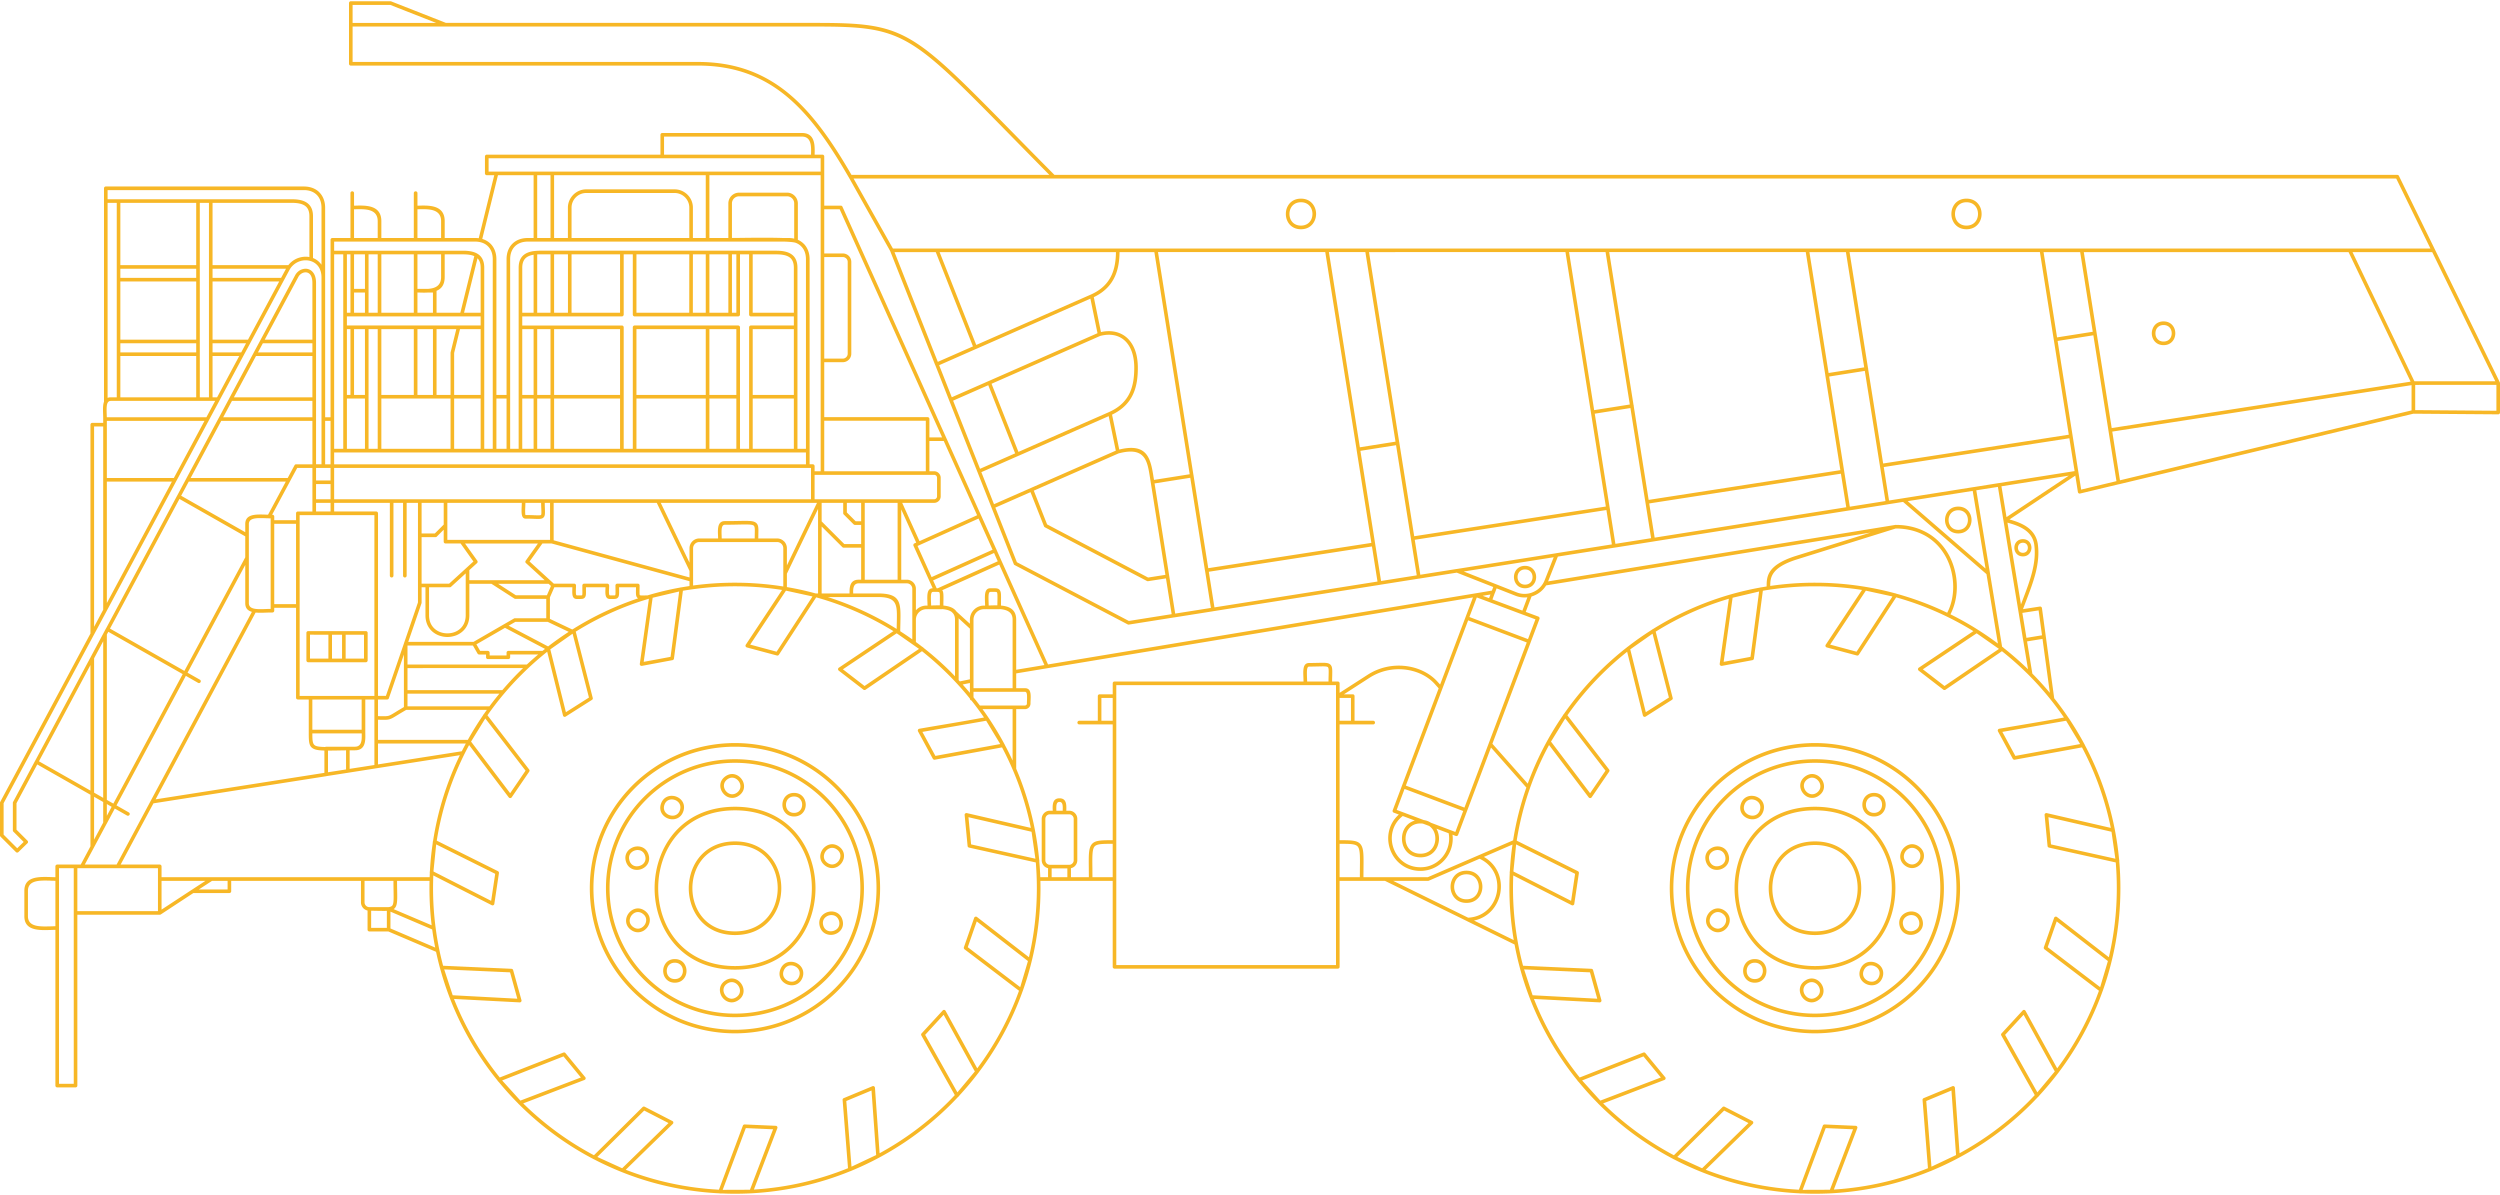<svg width="1000" height="478" fill="none" xmlns="http://www.w3.org/2000/svg"><path d="M840.06 394.86l3.1-10.44-20.48-15.86-3.6 10.32 20.98 15.98zm-665.6-57l-1.04 10.32-.02.42 23.06 11.74 1.62-10.82-23.6-11.76-.02.1zm-2.56 11.08l.08-.76c.2-3.58.56-7.1 1.06-10.58l.1-.98c.02-.1.04-.2.08-.28l.02-.04c1.88-12.1 5.54-23.58 10.7-34.22l-33.3 5.22c-.04.02-.08.02-.12.02l-11.28 1.78-8.58 1.34-.02.02c-.04 0-.08 0-.12.02l-69.14 10.86-13.12 24.48H63.9c.4 0 .72.34.72.72v4.34h107.24l.06-1.68c-.02-.08-.02-.16-.02-.26zm2.8-12.68l24.46 12.2c.28.14.46.44.42.76l-1.84 12.28c0 .1-.02.18-.08.26-.16.36-.6.5-.96.32l-23.38-11.9c-.06 1.7-.1 3.4-.1 5.1 0 10.72 1.4 21.12 4.02 31.02l27.36 1.22c.3.02.58.22.66.54l3.32 11.96c.02.08.04.18.04.26-.02.4-.36.7-.76.68l-26.26-1.38c4.52 11.42 10.72 22 18.3 31.42l25.46-9.98c.3-.1.62-.04.82.22l7.88 9.58c.08.06.12.14.16.24a.71.71 0 01-.42.92l-24.52 9.38a121.64 121.64 0 0028.3 20.74l19.46-19.28c.2-.2.54-.26.84-.12l11.06 5.7c.08.04.14.08.2.14.28.28.26.74-.02 1.02L250.3 467.9c11.66 4.52 24.2 7.3 37.28 7.98l9.56-25.6c.1-.3.38-.5.7-.5l12.42.54a.4.4 0 01.26.04c.38.14.56.56.42.92l-9.38 24.54c13.24-.82 25.9-3.78 37.64-8.54L337.04 440c-.04-.32.14-.6.44-.74l11.46-4.76a.99.99 0 01.26-.08c.4-.02.74.28.78.68l1.86 26.2c10.16-5.54 19.42-12.5 27.54-20.62.86-.86 1.7-1.74 2.54-2.64l-13.38-23.84c-.14-.28-.12-.62.1-.84l8.42-9.14c.06-.08.12-.14.2-.18.34-.18.78-.06.98.3l12.66 23c7-9.4 12.66-19.82 16.7-31.04l-21.8-16.58c-.24-.18-.34-.52-.24-.82l4.1-11.74c.02-.08.06-.16.12-.22a.73.73 0 011.02-.14l20.78 16.1c2.06-8.86 3.16-18.12 3.16-27.62 0-3.46-.14-6.9-.42-10.3l-26.7-5.94c-.3-.06-.54-.3-.58-.62l-1.18-12.38a.569.569 0 010-.26c.1-.38.48-.62.88-.54l25.6 5.92c-2.32-11.4-6.24-22.22-11.52-32.2l-26.88 4.92a.753.753 0 01-.8-.36l-5.92-10.94c-.04-.08-.08-.16-.08-.24-.08-.4.2-.78.58-.84 8.6-1.5 17.32-2.88 25.88-4.5-1.6-2.34-3.28-4.6-5.04-6.82a.73.73 0 01-.6-.72v-.02c-1.82-2.26-3.72-4.44-5.7-6.56l-.06-.06c-2.58-2.76-5.3-5.4-8.14-7.92-1.7-1.52-3.46-2.98-5.26-4.42l-22.6 15.42c-.26.16-.6.16-.84-.04l-9.86-7.6c-.06-.06-.12-.12-.16-.18a.716.716 0 01.2-1l21.82-14.62c-9.5-5.86-19.88-10.44-30.88-13.52l-14.9 22.92a.73.73 0 01-.82.34l-12.02-3.22c-.08-.02-.14-.06-.22-.1a.73.73 0 01-.2-1l14.5-21.9c-3.2-.5-6.4-.86-9.62-1.12h-.02l-.54-.04h-.06l-.26-.02h-.02l-.28-.02H302l-.26-.02h-.02l-.28-.02h-.02c-2.46-.14-4.94-.22-7.44-.22-1.78 0-3.54.04-5.3.12h-.36l-.3.02c-3.78.2-7.56.56-11.34 1.1l-.16.02c-1.12.16-2.24.34-3.36.52l-3.58 27.14c-.04.3-.26.56-.58.62l-12.2 2.28c-.1 0-.18.02-.28 0a.7.7 0 01-.6-.8l3.64-26.04c-10.42 3.08-20.22 7.54-29.26 13.16l6.78 26.44c.12.32 0 .66-.28.84l-10.52 6.68a.7.7 0 01-1.08-.42l-6.32-25.5c-3.6 2.88-7.04 5.94-10.28 9.2-5 4.98-9.56 10.42-13.62 16.22l16.68 21.66c.2.24.22.58.04.86l-7 10.26c-.04.06-.1.14-.18.2-.32.24-.78.16-1.02-.14l-15.86-20.94a120.084 120.084 0 00-12.94 38.24zM130.06 166.9h2.16V95.92c0-.4.32-.72.72-.72h7.24V77.24c0-.4.32-.72.72-.72.4 0 .72.32.72.72v5.02h.62c.52-.02 1.1-.04 1.7-.04 4.02 0 8.6.66 8.6 6.24v6.74h12.98V77.24c0-.4.34-.72.74-.72.38 0 .72.32.72.72v5.02h.6c.54-.02 1.12-.04 1.72-.04 4 0 8.58.66 8.58 6.24v6.74h12.16c.5 0 .98.02 1.46.08l6.2-25.2h-2.98c-.4 0-.74-.32-.74-.72v-6.78c0-.4.34-.72.74-.72h69.46v-7.94c0-.4.32-.72.72-.72h55.9c4.56 0 5.08 3.72 5.08 6.96 0 .38 0 .88-.02 1.36v.34h3.12c.4 0 .72.32.72.72v19.68h6.62c.28 0 .54.16.66.42l41.6 92.64.06.12 13.78 30.7.02.02v.02l.02.02 6.1 13.58c.04.06.08.1.1.18l.06.18 1.98 4.42.02.02v.02l18.5 41.18 177.54-29.54.54-1.44-14.6-5.74-15.02 2.38h-.08l-15.64 2.48-.02.02h-.04l-66.58 10.54h-.04l-.02.02-15.64 2.48h-.06l-18.02 2.86c-.16.02-.32 0-.46-.08l-45.2-23.72c-.16-.06-.3-.2-.36-.38l-8.96-22.72-.02-.02v-.04l-5.58-14.12-.02-.04-11.28-28.56v-.04l-.02-.02-5.56-14.12h-.02l-.02-.04-17.96-45.5-16.5-29.38c-.02-.02-.04-.06-.06-.08-7.62-13.2-15.28-24.4-24.74-32.3-9.44-7.86-20.7-12.44-35.58-12.44H140.32c-.4 0-.72-.34-.72-.74V1.24c0-.4.32-.74.72-.74h15.92c.1 0 .2.04.3.08l21.84 8.58H326.2c35.82 0 38.18 2.4 79.38 44.36 4.82 4.92 10.18 10.38 16.2 16.44h537.14c.32 0 .58.18.68.46l14.34 29.32.06.12 25.9 53c.06.1.1.24.1.38v11.78c0 .4-.32.72-.72.72l-33.88-.26h-.04L847.6 193.7h-.06l-15.46 3.7c-.04.02-.06.02-.1.02-.16.04-.34 0-.46-.08h-.02l-.06-.04v-.02h-.02v-.02h-.02l-.02-.02-.04-.04-.02-.02-.02-.04-.02-.02-.02-.02-.04-.06v-.02c-.02-.04-.04-.08-.04-.12v-.02l-.02-.06-1.04-6.56-26.32 17.52c4.64 1.32 10.42 3.48 11.34 9.92v.04c1.04 7.72-1.82 15.14-4.78 22.86-.38 1.02-.78 2.04-1.16 3.06l6.76-1.04c.38-.06.76.22.82.62l4.9 36.06c1.98 2.5 3.88 5.08 5.66 7.74.04.02.06.06.08.1l.08.1c2.18 3.28 4.24 6.66 6.12 10.14l.22.4c.04.06.06.12.08.2a121.387 121.387 0 0113.7 45.6l.1.72c0 .1 0 .18-.02.26v.02c.32 3.52.46 7.1.46 10.7 0 14.3-2.44 28.02-6.96 40.78l-.06.18c-.02.06-.04.14-.08.2A122.318 122.318 0 01823.44 429c-.02.04-.06.1-.1.14l-.14.18c-2.3 3-4.72 5.9-7.26 8.66l-.56.66c-.06.08-.12.14-.22.18l-.02.02c-.9.96-1.82 1.92-2.76 2.86a122.37 122.37 0 01-39.88 26.62l-.2.1c-.08.02-.14.06-.22.06-12.28 5.02-25.56 8.08-39.44 8.84-.06 0-.12.02-.18.02h-.26c-2.08.1-4.14.16-6.24.16-1.7 0-3.38-.04-5.06-.12h-.86c-.1 0-.18 0-.26-.04h-.02c-17.98-.9-34.94-5.68-50.04-13.54l-.3-.14a.477.477 0 01-.22-.12 123.343 123.343 0 01-29.66-21.84c-.04-.04-.1-.08-.14-.12l-.24-.28c-2.64-2.66-5.16-5.44-7.54-8.34l-.52-.56a.706.706 0 01-.16-.26l-.02-.02a122.032 122.032 0 01-22.88-44.6l-.08-.3a.584.584 0 01-.04-.18c-.82-3.04-1.52-6.12-2.1-9.24l-18.98-9.32a.437.437 0 00-.1-.06l-32.76-16.08h-18.14v34.4c0 .4-.32.72-.72.72H445.8c-.4 0-.72-.32-.72-.72v-34.4h-28.92c.02.98.04 1.96.04 2.94 0 14.3-2.46 28.02-6.98 40.78l-.06.18c-.02.06-.04.14-.08.2A122.318 122.318 0 01391.46 429c-.02.04-.06.1-.08.14l-.16.18c-2.28 3-4.72 5.9-7.26 8.66l-.56.66c-.06.08-.12.14-.2.18l-.04.02c-.9.96-1.82 1.92-2.76 2.86a122.37 122.37 0 01-39.88 26.62l-.2.1c-.06.02-.14.06-.22.06-12.28 5.02-25.56 8.08-39.44 8.84-.06 0-.12.02-.18.02h-.26c-2.08.1-4.14.16-6.24.16-1.7 0-3.38-.04-5.06-.12h-.86c-.08 0-.18 0-.26-.04h-.02c-17.98-.9-34.94-5.68-50.04-13.54l-.3-.14a.477.477 0 01-.22-.12c-10.98-5.76-20.96-13.16-29.66-21.84a.87.87 0 00-.14-.12l-.24-.28c-2.64-2.66-5.16-5.44-7.54-8.34l-.52-.56c-.06-.08-.12-.16-.16-.26l-.02-.02a121.685 121.685 0 01-22.86-44.6l-.1-.3a.584.584 0 01-.04-.18c-.56-2.08-1.06-4.18-1.52-6.32l-19.1-8.14h-7.58c-.4 0-.72-.32-.72-.72v-7.64c-.64-.14-1.2-.46-1.66-.9-.6-.62-.98-1.46-.98-2.38v-8.6h-51.9v4.16c0 .4-.32.72-.72.72H77.34l-13 8.54a.82.82 0 01-.44.14H30.94v68.34c0 .4-.32.72-.72.72h-7.34c-.4 0-.72-.32-.72-.72v-62.3c-.54 0-1.06.02-1.58.04-.9.02-1.8.06-2.58.06-4.3 0-8.26-.72-8.26-5.54v-10.18c0-4.82 3.96-5.54 8.26-5.54.78 0 1.68.02 2.58.06.52.02 1.04.04 1.58.04v-4.34c0-.38.32-.72.72-.72h9.42l3.88-7.28V317.9L14.9 305.78l-8.3 15.5v10.6l4.4 4.4c.28.28.28.74 0 1.02l-.04.02-.02.02-3.56 3.48c-.28.28-.74.28-1.02 0l-6.14-6.14a.726.726 0 01-.22-.52v-13.04c0-.12.02-.24.08-.34l36.1-67.36v-83.56c0-.4.34-.72.74-.72h4.36v-1.54c0-.68-.02-1.28-.04-1.88-.02-.66-.04-1.32-.04-1.86 0-1.2.08-2.28.4-3.14v-85.4c0-.4.32-.72.72-.72h79.22c2.6 0 4.7.84 6.18 2.3v.02c1.5 1.5 2.34 3.64 2.34 6.2v83.78zm2.16 1.44h-2.16v17.38h2.16v-17.38zm266.72 73.8l.04-1.8c.02-1.92.04-2.94-.18-3.36-.12-.24-.7-.24-1.94-.24l-.68.02c-.66 0-.78 1-.78 2.36 0 .6.02 1.16.04 1.74l.04 1.34h.2c.84-.04 1.68-.06 2.42-.06h.84zm.72 1.54h-4.88c-.06 0-.1 0-.16-.02-.38.02-.74.02-1.04.02-1.16 0-2.2.46-2.96 1.22a4.24 4.24 0 00-1.22 2.96v27.42h15.64v-27.42c0-3.1-2.32-4-5.14-4.22-.08.02-.14.04-.24.04zm-5.62-1.44c0-.46-.02-.9-.04-1.32-.02-.66-.04-1.28-.04-1.8 0-2.2.36-3.82 2.22-3.82h.66c1.86 0 2.72-.02 3.24 1.04.38.72.36 1.88.32 4.02v1.86c3.34.32 6.08 1.54 6.08 5.64v20.04l11.28-1.88-18.06-40.18-22.8 10.24c.06.08.1.16.16.26.36.72.34 1.88.32 4.02-.02.5-.02 1.08-.02 1.86 2.2.22 4.16.82 5.22 2.38l5.38 4.9v-1.64c0-1.56.62-2.96 1.64-3.98a5.59 5.59 0 013.98-1.64h.46zm204.6-6.9l-.66 1.78h-.02v.04h-.02l-.96 2.62 11.98 4.46 2-5.32c-1.58.18-3.22 0-4.78-.62l-7.54-2.96zm-2.82 5.54l-.02-.02-.06-.02-5.02-1.86-2.96 7.82 23.44 8.84 2.98-7.9-5.02-1.88-.04-.02h-.04l-13.24-4.96h-.02zm-.2-1.62l.56-1.46-3.1.52 2.54.94zM141.62 117v8.1h4.36V117h-4.36zm-1.44 8.1v-23.36h-1.42v23.36h1.42zm1.44 6.56v26.32h4.36v-26.32h-4.36zm-1.44 26.32v-26.32h-1.42v26.32h1.42zm33-40.98h-1.8c-.58.04-1.2.06-1.8.06-.5 0-1.16-.02-1.78-.04-.28 0-.54-.02-.82-.02v8.1h6.2V117zm-6.2-1.46h4.28c2.76-.2 5.18-1.16 5.18-4.76v-9.04h-9.46v13.8zm7.64.78v8.78h9.52l5.58-22.64c-1.16-.52-2.7-.72-4.54-.72h-7.3v9.04c0 3.18-1.34 4.76-3.26 5.54zm-9.1 8.78v-23.36h-12.98v23.36h12.98zm1.46 6.56v26.32h6.2v-26.32h-6.2zm-1.46 26.32v-26.32h-12.98v26.32h12.98zm9.1-26.32v26.32h5.6V141.1c0-.04 0-.1.02-.16l2.28-9.28h-7.9zm1.82-36.46v-6.74c0-4.3-3.82-4.78-7.14-4.78-.58-.02-1.14 0-1.68.02l-.64.02V95.2h9.46zm-25.36 0v-6.74c0-4.3-3.8-4.78-7.14-4.78-.56-.02-1.14 0-1.68.02l-.64.02V95.2h9.46zm-9.46 6.54v13.8h4.36v-13.8h-4.36zm9.46 23.36v-23.36h-3.66v23.36h3.66zm-5.1 54.42v-20.1h-7.22v20.1h7.22zm6.56-20.1v20.1h27.68v-20.1h-27.68zm-1.46 20.1v-47.86h-3.66v47.86h3.66zm96.94 0v-20.1h-26.38v20.1h26.38zm0-21.54v-26.32h-26.38v26.32h26.38zm-27.82-26.32h-5.32v26.32h5.32v-26.32zm-6.76 0h-4.54v26.32h4.54v-26.32zm-4.54-6.56h4.54v-23.2c-1.12.18-2.04.5-2.76 1-1.14.8-1.78 2.14-1.78 4.22v17.98zm5.98 0h5.32v-23.36h-4.22c-.38 0-.74 0-1.1.02v23.34zm6.76 0h5.54v-23.36h-5.54v23.36zm55.5 0h5.16v-23.36h-5.14l-.02 23.36zm6.62 0h7.58v-23.36h-7.58v23.36zm33.78 6.56h-16.46v26.32h16.46v-26.32zm-16.46 27.76v20.1h16.46v-20.1h-16.46zm-6.54 20.1v-20.1h-10.78v20.1h10.78zm0-21.54v-26.32h-10.78v26.32h10.78zm-12.24-26.32h-27.72v26.32h27.72v-26.32zm-27.72 27.76v20.1h27.72v-20.1h-27.72zm-1.46 20.1v-48.6c0-.4.32-.72.72-.72h41.42c.4 0 .74.32.74.72v48.6h3.64v-48.6c0-.4.32-.72.72-.72h17.18v-3.64h-17.18c-.4 0-.72-.34-.72-.74v-24.08H296v24.08c0 .4-.34.74-.74.74h-41.42c-.4 0-.72-.34-.72-.74v-24.08h-3.64v24.08c0 .4-.34.74-.72.74H208.9v3.64h39.86c.38 0 .72.32.72.72v48.6h3.64zm69.26 0V103.7c0-2.16-.66-3.94-1.9-5.16-.62-.64-1.38-1.12-2.28-1.44h-.04v-.02h-.04c-.66-.22-2.28-.36-4.4-.44H211.14c-2.2 0-3.96.68-5.18 1.9-1.22 1.22-1.9 3-1.9 5.16v75.82h3.4v-72.4c0-2.6.84-4.32 2.38-5.4 1.1-.76 2.52-1.18 4.22-1.34h.04c.6-.06 1.22-.1 1.88-.1h94.48c2.58 0 4.66.4 6.14 1.44 1.54 1.08 2.38 2.8 2.38 5.4v72.4h3.4zm-113.48-20.1v20.1h4.54v-20.1h-4.54zm-6.28 20.1v-20.1h-4.06v20.1h4.06zm0-21.54V103.7c0-2.54.82-4.68 2.32-6.18 1.48-1.48 3.6-2.32 6.2-2.32h2.3V70.08h-14.26l-6.28 25.5a7.74 7.74 0 013.32 1.92c1.5 1.52 2.34 3.66 2.34 6.2v54.28h4.06zm12.26-62.78h5.32V70.08h-5.32V95.2zm6.76 0h5.52V83.06c0-2.02.84-3.84 2.16-5.16l.04-.04c1.32-1.3 3.14-2.12 5.12-2.12h35.38c2 0 3.84.84 5.16 2.16a7.27 7.27 0 012.14 5.16V95.2h5.14V70.08h-60.66V95.2zm62.12 0h7.58V81.36c0-1.18.48-2.26 1.26-3.04.78-.78 1.86-1.26 3.04-1.26h19.2c1.18 0 2.24.48 3.02 1.26l.04.04c.76.78 1.24 1.84 1.24 3v14.56c.9.38 1.68.92 2.34 1.58h.02c1.5 1.52 2.34 3.66 2.34 6.2v82.02h1.28c.4 0 .72.34.72.74v2.04h2.42V70.08h-44.5V95.2zm29.48 0h2.08c.84 0 1.62.08 2.36.26v-14.1c0-.76-.3-1.46-.8-1.98l-.04-.04a2.88 2.88 0 00-2-.82h-19.2c-.78 0-1.5.32-2.02.82-.52.52-.84 1.24-.84 2.02v13.82l3.04-.02c4.78-.06 12.26-.16 17.42.04zm-120.98 36.46H184l-2.34 9.52v16.8h10.6v-26.32zm-6.64-6.56h6.64v-17.98c0-1.76-.44-2.98-1.26-3.8l-5.38 21.78zm6.64 1.46h-53.5v3.64h53.5v-3.64zm-54.96 52.96v-77.78h-3.64v77.78h3.64zm59.8 0V103.7c0-2.16-.66-3.94-1.9-5.16-1.2-1.22-2.96-1.9-5.16-1.9h-56.38v3.64h51.52c2.34 0 4.26.34 5.7 1.16h.02v.02h.02l.02.02c.14.08.26.16.38.24 1.54 1.08 2.38 2.8 2.38 5.4v72.4h3.4zm-4.84 0v-20.1h-10.6v20.1h10.6zM128.6 105.9V83.12c0-2.16-.66-3.94-1.9-5.18-1.2-1.2-2.96-1.9-5.16-1.9h-78.5v3.66h73.64c2.58 0 4.66.4 6.14 1.44 1.54 1.08 2.38 2.8 2.38 5.38v16.7a7.11 7.11 0 012.74 1.86c.24.26.46.52.66.82zm-4.84-3.08v-16.3c0-2.06-.62-3.4-1.76-4.2-1.22-.86-3.02-1.18-5.32-1.18H85.02v24.9h30.32a8.723 8.723 0 014.46-3c1.3-.38 2.68-.46 3.96-.22zM78.48 81.14H48.14v24.9h30.34v-24.9zM46.7 158.92V81.14h-3.66v78c.36-.14.8-.22 1.3-.22h2.36zm1.44-46.34v23.28h30.34v-23.28H48.14zm0 29.82v16.52h30.34V142.4H48.14zm76.82-5.1h-19.82l-1.96 3.66h21.78v-3.66zm-20.92-1l.06-.12 14.04-26.24c.64-1.08 1.64-1.88 2.74-2.22.74-.24 1.52-.3 2.26-.12.76.2 1.46.6 2.02 1.3.76.9 1.26 2.3 1.26 4.26v72.56h2.18v-74.74c0-2.16-.66-3.8-1.7-4.92a5.843 5.843 0 00-2.6-1.62l-.04-.02h-.02c-.14-.04-.26-.08-.4-.12a7.258 7.258 0 00-3.64.12c-1.48.42-2.86 1.34-3.9 2.72 0 .04-.02.06-.06.1-.14.2-.28.42-.4.64l-2.3 4.28c-.02.02-.04.06-.06.1l-13.18 24.6-.06.12-2.68 4.98c-.02.04-.04.08-.06.1l-9.56 17.86-.06.12-4.22 7.86-.06.12-12.96 24.18c-.02.04-.04.08-.06.1l-27.9 52.06-.06.12-5.04 9.4c-.02.04-.04.08-.06.1l-36.08 67.3v12.58l5.44 5.44 2.58-2.52-4.1-4.1a.716.716 0 01-.22-.5v-11.06c0-.16.06-.3.12-.4l8.7-16.24.02-.02v-.02l.02-.02 22.24-41.54.06-.12 5.04-9.4.06-.12.98-1.84.02-.04h.02l28.42-53.08.02-.06h.02l3.52-6.58.06-.12 12.94-24.18c.02-.04.04-.08.08-.12l4.2-7.86.06-.12 9.56-17.84.06-.12 2.68-4.98zm1.86-.44h19.06v-22.7c0-1.6-.36-2.68-.9-3.36-.36-.42-.8-.68-1.26-.8-.46-.1-.98-.08-1.46.08-.78.26-1.5.82-1.94 1.58l-13.5 25.2zm-7.48 1.44h-13.4v3.66h11.46l1.94-3.66zm-13.4-1.44H99.2l12.48-23.28H85.02v23.28zm-6.54 1.44H48.14v3.66h30.34v-3.66zm17.22 5.1H85.02v16.52h1.82l8.86-16.52zm29.26 0H102.4l-8.84 16.52h31.4V142.4zm-10.56-34.9H85.02v3.64h27.42l1.96-3.64zm-35.92 0H48.14v3.64h30.34v-3.64zm5.1 51.42V81.14h-3.66v77.78h3.66zm-45.94 104.4v53.74l3.64 2.08V256.5l-3.64 6.82zm0 55.4v17.12l3.64-6.82v-8.22l-3.64-2.08zm5.1-64.92v66.16l2.6 1.48 27.74-51.8-29.76-16.92-.58 1.08zm0 67.82v4.7l1.92-3.6-1.92-1.1zM37.58 339l-.06.12-3.6 6.7h12.72l13.64-25.48 40.48-75.6c-1.62-.44-2.66-1.44-2.66-3.48v-15.28l-23.08 43.1 4.94 2.8c.34.2.46.64.26.98a.72.72 0 01-.98.28l-4.9-2.8-27.74 51.82 4.92 2.8c.36.2.48.64.28.98-.2.34-.64.46-.98.28l-4.9-2.8-3.26 6.1h-.02v.02L37.58 339zm-1.4-22.76v-50.22l-20.6 38.5 20.6 11.72zm5.1-72.34v-73.32h-3.64v80.14l3.64-6.82zm1.46-51.26v48.58l26.02-48.58H42.74zm29.72 5.66l25.64 14.58v-3.24c0-3.3 2.72-3.84 6.1-3.84.72 0 1.54.02 2.38.06l.64.02 7.1-13.24H75.5l-3.04 5.66zm25.64 16.24l-26.32-14.96L44 251.44l29.76 16.92 24.34-45.42v-8.4zM69.54 191.2l12.26-22.86H42.74v22.86h26.8zm13.02-24.3l3.5-6.54H44.34c-1.46 0-1.7 1.56-1.7 3.5 0 .64.02 1.22.04 1.82l.04 1.22h39.84zm10.22-6.54l-3.5 6.54h35.68v-6.54H92.78zm-4.28 7.98L76.26 191.2h38.82l2.72-5.08c.14-.26.38-.4.64-.4h6.52v-17.38H88.5zm27.68 23.86l-.06.12-7.28 13.58h.14c.4 0 .72.34.72.74v1.44h8.72v-2.76c0-.4.32-.72.72-.72h5.82v-17.42h-6.08l-2.7 5.02zm10.24-.02h5.8v-5h-5.8v5zm5.8 8.96h-5.8v3.46h5.8v-3.46zm0-7.5h-5.8v6.06h5.8v-6.06zm1.44 7.5v3.46h16.82c.38 0 .72.32.72.72v73.04h3.16l7.24-21.08v-.04l.02-.02v-.02l5.56-16.22v-39.84h-4.52v29.14c0 .4-.32.72-.72.72-.4 0-.72-.32-.72-.72v-29.14h-3.84v29.14c0 .4-.32.72-.72.72-.4 0-.72-.32-.72-.72v-29.14h-22.28zm56.9 56.6l1.5 2.62h3.08c.4 0 .72.32.72.72v1.1h6.76v-1.1c0-.4.32-.72.72-.72H217c.34-.26.66-.54 1-.8l-16-8.42-11.44 6.6zm24.7 4.06h-11.2v1.12c0 .38-.32.72-.72.72h-8.2a.73.73 0 01-.72-.72v-1.12h-2.78c-.24 0-.48-.14-.62-.36l-1.86-3.24H163v7.6h47.74c1.48-1.36 2.98-2.7 4.52-4zm4.7-14.24l8.94 4.24.16-.1c.06-.04.14-.08.2-.1 8.08-5.06 16.8-9.18 25.98-12.26-.14-.08-.28-.2-.4-.34-.5-.58-.48-1.44-.46-3.14l.02-.94h-6.78l.02.92c.02 1.58.02 2.42-.32 3-.5.78-1.22.78-2.72.76h-.6c-1.56 0-1.86-1.24-1.86-2.92 0-.32.02-.76.04-1.2l.02-.56h-7.82v.92c.02 1.58.04 2.42-.32 2.98-.48.8-1.2.8-2.72.78h-.58c-1.58 0-1.86-1.24-1.86-2.92 0-.32.02-.76.02-1.2l.02-.56h-7.22l-1.76 4.04v8.6zm7.52 5.18l-8.42-4h-12.9l-2.7 1.54 15.78 8.3c2.66-2.06 5.42-4 8.24-5.84zm-18.26 14.5H163v8.8h37.94c2.12-2.48 4.32-4.88 6.62-7.18.56-.54 1.1-1.08 1.66-1.62zm-9.48 10.24H163v5.04h32.78c1.28-1.72 2.6-3.4 3.96-5.04zm-2.94-45.4h21.06l-7.48-6.84a.716.716 0 01-.08-.98l4.88-6.86H186l4.92 6.88c.2.3.16.72-.1.96l-3.08 2.8v4.04h9.06zm-.22 1.44h-8.84v12.6c0 4.16-2.3 6.82-5.22 8-1.14.44-2.36.68-3.56.68-1.22 0-2.44-.24-3.56-.68-2.94-1.18-5.22-3.84-5.22-8v-11.2h-1.54v6.18c0 .08-.02.16-.04.22l-5.3 15.44h26.08l12.22-7.06.02-.02h.02l3.92-2.26c.12-.08.26-.12.4-.12h12.54v-7.76h-12.36c-.18 0-.32-.04-.44-.14l-9.12-5.88zm23.6-1.28c.02.02.04.04.08.06l1.26 1.16h8.16c.4 0 .72.34.72.74 0 .38-.02.86-.04 1.34 0 .36-.02.72-.02 1.14 0 .84.06 1.48.42 1.48h.6c.96 0 1.42.02 1.48-.08.14-.22.12-.92.1-2.22v-1.66c0-.4.32-.74.72-.74h9.26c.4 0 .74.34.74.74 0 .38-.02.86-.04 1.34-.02.36-.04.72-.04 1.14 0 .84.08 1.48.42 1.48h.6c.96 0 1.42.02 1.48-.08.14-.22.14-.92.12-2.24l-.02-1.64c0-.4.32-.74.72-.74h8.22c.4 0 .72.34.72.74 0 .48 0 1.12-.02 1.68-.02 1.34-.02 2.02.12 2.18.12.14.68.14 1.84.12l1.22-.02c4.2-1.26 8.5-2.3 12.88-3.1l.48-.1c.06-.02.14-.02.22-.02 1.08-.18 2.14-.36 3.22-.52v-1.94l-55.14-15.08h-3.7l-5.14 7.2 8.36 7.64zm-.74 1.28h-20.2l7.1 4.58h12.42l1.62-3.72-.94-.86zm-32.94-6.3l.06-.06 2.8-2.56-5.12-7.2h-6.02c-.4 0-.74-.32-.74-.72v-4.8l-2.76 2.76a.65.65 0 01-.5.22h-5.58v18.6h11.02l6.84-6.24zm-14.88 7.7v11.2c0 3.48 1.9 5.7 4.32 6.66.94.38 1.98.56 3.02.56s2.08-.18 3.02-.56c2.42-.96 4.3-3.18 4.3-6.66v-16.76l-5.86 5.36c-.14.12-.3.2-.48.2h-8.32zm-2.98-21.52h5.28l3.56-3.56v-8.7h-8.84v12.26zm52.82 2.72l54.34 14.86v-2.6l-13.1-27.24h-41.24v14.98zm-26.72 67.84h-32.26c-1.52.88-2.64 1.56-3.5 2.08-1.42.88-2.18 1.34-2.96 1.6-.94.32-1.76.3-3.52.28-.34 0-.72-.02-1.3-.02v8.06h35.92c1.84-3.32 3.84-6.54 5.96-9.64l.34-.56c.06-.08.12-.16.2-.22.36-.54.74-1.06 1.12-1.58zm-43.54 2.5l1.32.02c1.6.02 2.34.02 3.04-.2.64-.22 1.34-.64 2.68-1.46.82-.52 1.9-1.16 3.32-2V261.8l-6 17.48c-.08.3-.36.52-.7.52h-3.66v6.66zm35.12 10.96H151.2v8.34l33.52-5.26c.52-1.04 1.06-2.06 1.6-3.08zm31.58-96.28c0 .94.04 1.68.06 2.3.06 1.98.1 2.96-.6 3.6-.66.62-1.68.58-3.72.5-.88-.04-1.94-.08-3.4-.08-1.32 0-1.62-1.34-1.62-3.18 0-.52.02-1.18.06-1.84.02-.42.02-.86.04-1.3h-29.78v14.82h41.08v-14.82h-2.12zm-7.74 0l-.04 1.36c-.02.6-.06 1.18-.06 1.78 0 1 .04 1.74.18 1.74 1.34 0 2.52.04 3.44.08 1.66.06 2.48.08 2.72-.12.2-.2.18-.96.12-2.48-.04-.66-.06-1.46-.08-2.36h-6.28zm118.5 9.46v26.78h11.16v-.64c0-2.18.34-4.86 3.66-4.86h.98v-12.8h-7.02c-.18 0-.36-.08-.5-.22l-8.28-8.26zm-1.44 26.78v-33.8l-12.46 25.9v5.36c3.84.64 7.6 1.48 11.28 2.48l.22.06h.96zM269.86 77.2h-35.38c-1.6 0-3.04.64-4.1 1.68l-.04.04a5.834 5.834 0 00-1.72 4.14V95.2h47.1V83.06c0-1.62-.66-3.08-1.72-4.14a5.87 5.87 0 00-4.14-1.72zm5.84 47.9l.02-23.36h-21.14v23.36h21.12zm-47.08 0h19.4v-23.36h-19.4v23.36zm72.46-23.36v23.36h16.46v-17.98c0-2.08-.62-3.42-1.76-4.22-1.22-.84-3.02-1.16-5.32-1.16h-9.38zm-8.3 0v23.36h1.76v-23.36h-1.76zM329.7 83.7v17.68h7.42c.94 0 1.78.38 2.4.98.62.62 1 1.48 1 2.4v36.72c0 .94-.38 1.78-1 2.4-.62.62-1.46 1-2.4 1h-7.42v21.98h41.34c.4 0 .72.32.72.72v7.38h5.08L335.86 83.7h-6.16zm-109.5 95.82v-20.1h-5.32v20.1h5.32zm102.18 6.2v-4.74H133.66v4.74h188.72zm-20.5 29.66l.02-1.62c.06-2.2.08-3.26-.54-3.6-.78-.44-2.54-.4-5.9-.34-1.58.04-3.46.08-5.5.08-1.14 0-1.34 1.28-1.34 2.88 0 .58.02 1.08.04 1.6l.02 1h13.2zm-14.64 0c0-.34-.02-.64-.02-.94-.02-.6-.06-1.18-.06-1.66 0-2.4.42-4.34 2.8-4.34 2.32 0 4.04-.02 5.48-.06 3.62-.06 5.5-.1 6.6.5 1.4.78 1.38 2.12 1.3 4.92 0 .44-.02.96-.02 1.58h7.52c1.06 0 2.02.42 2.72 1.12l.06.02c.7.72 1.14 1.7 1.14 2.78v6.86l12.04-25.02h-62.5l11.5 23.92v-5.76c0-1.08.44-2.06 1.16-2.78a3.9 3.9 0 012.76-1.14h7.52zm26.08 19.22v-15.3c0-.68-.28-1.3-.72-1.74l-.04-.04c-.44-.44-1.06-.7-1.72-.7h-31.12c-.68 0-1.3.28-1.74.72-.46.46-.74 1.08-.74 1.76v14.9c5.48-.74 11.06-1.12 16.74-1.12 6.58 0 13.04.52 19.34 1.52zm25.42-33.46v3.84l3.52 3.52h2.2v-7.36h-5.72zm5.72 8.82h-2.5c-.18 0-.36-.08-.52-.22l-3.94-3.94a.726.726 0 01-.22-.52v-4.14h-8.62v7.42l9.08 9.08h6.72v-7.68zm-3.18 27.42h9.92c8 0 9 2.78 9 8.88 0 .76-.02 1.74-.04 2.82-.02 1-.06 2.1-.06 3.42 1.64 1.04 3.24 2.14 4.82 3.26v-20.24c0-.6-.24-1.14-.64-1.54-.4-.4-.94-.64-1.56-.64h-19.24c-2 0-2.22 1.86-2.22 3.4l.02.64zm17.38 14.2l.06-2.54c.02-.94.04-1.82.04-2.78 0-5.12-.84-7.44-7.56-7.44h-20.1c9.78 3.12 19.02 7.42 27.56 12.76zm1.84-19.7h2.22c1 0 1.92.42 2.58 1.08.66.66 1.06 1.56 1.06 2.56v8.58l.22-.22c1-1.02 2.42-1.64 3.96-1.64h.48c-.02-.46-.04-.9-.04-1.32-.04-.66-.06-1.28-.06-1.8 0-2.18.36-3.76 2.16-3.82l-7.68-16.98c-.16-.36 0-.8.36-.96l.72-.32-5.98-13.26v28.1zm-14.6-30.74v30.74h13.14v-30.74H345.9zm21.88 16.9l-.04.02-.06.02-.66.3 5.62 12.46 24.38-10.94-5.6-12.48-23.64 10.62zm-6.9-16.9l6.92 15.32 23.04-10.36-13.34-29.7h-5.74v12.1h1.92c.7 0 1.36.3 1.82.76l.02.02c.46.48.76 1.12.76 1.82v7.44c0 .72-.3 1.36-.76 1.84h-.02c-.48.48-1.12.76-1.82.76h-12.8zm14.18 34.18l24.04-10.8-1.48-3.32-24.38 10.96 1.42 3.14c.14 0 .28.02.4.02zm-.78 1.42c-.06.02-.12.02-.18 0h-.28l-.68.02c-.64 0-.78 1-.78 2.36 0 .6.02 1.16.04 1.74l.06 1.34h.18c.84-.04 1.7-.06 2.44-.06h.84l.02-1.8c.02-1.92.04-2.94-.18-3.36-.1-.2-.56-.24-1.48-.24zm13.68 14.72l-4.52-4.14c0 .18.02.36.02.54v24.18l.48.52 4.02-.84v-20.26zm-6.9-6.3l-.34-.34c-.96-.74-2.34-1.06-3.86-1.18-.06.02-.14.04-.22.04h-4.9c-.04 0-.1 0-.14-.02-.4.02-.74.02-1.06.02-1.14 0-2.2.48-2.94 1.22-.76.76-1.24 1.8-1.24 2.96v8.94c.78.58 1.56 1.16 2.32 1.76l.56.38c.08.06.16.12.22.22l.02.02c3.82 3 7.48 6.24 10.92 9.68.54.56 1.08 1.1 1.6 1.66v-22.66c0-1.2-.34-2.08-.94-2.7zm-206.62-236l-18.34-7.2h-15.06v7.2h33.4zm-33.4 1.46v14.16H279.2c15.24 0 26.8 4.72 36.5 12.8 9.54 7.96 17.26 19.18 24.9 32.38h79.14c-5.6-5.68-10.64-10.8-15.2-15.44-40.78-41.54-43.12-43.9-78.34-43.9H141.04zM320.8 54.64h-55.18v7.22h58.8v-.36c.02-.38.02-.78.02-1.34 0-2.56-.38-5.52-3.64-5.52zm7.46 8.66H195.44v5.34h132.82V63.3zm1.44 39.52v40.62h7.42c.54 0 1.02-.22 1.38-.58.36-.36.58-.84.58-1.38v-36.72c0-.54-.22-1.02-.58-1.36-.36-.36-.84-.58-1.38-.58h-7.42zm40.62 65.48H329.7v20.2h40.62v-20.2zm3.36 21.64h-47.84v9.76h47.84c.3 0 .6-.12.8-.34.22-.22.34-.5.34-.82v-7.44c0-.3-.12-.6-.32-.8v-.02c-.22-.2-.52-.34-.82-.34zm-49.28-2.76H133.66v12.52H324.4v-12.52zM149.76 306v-26.2h-3.64v12.84l.02 1.88c0 2.62-.42 5.6-4.14 5.6-.76 0-1.46.02-2.14.02v7.4l9.9-1.54zm-18.56-5.76v8.66l7.22-1.12v-7.64c-1.32.02-2.48.04-3.52.06-1.4.02-2.64.04-3.7.04zm-.72-1.56h8.66c.04 0 .08 0 .14.02.88-.02 1.78-.02 2.72-.02 2.42 0 2.7-2.22 2.7-4.16 0-.46 0-.76-.02-1.04v-.12h-19.74c0 3.08.1 4.48 1.44 5 .78.3 1.96.4 3.72.44.1-.08.24-.12.38-.12zm-.72 10.46v-8.92c-1.76-.04-3-.18-3.9-.52-2.36-.9-2.36-2.76-2.36-7.04V279.8h-4.36c-.4 0-.72-.32-.72-.72v-35.96h-8.72v1.16c0 .38-.32.72-.72.72-.84 0-1.62.02-2.4.04-.84.04-1.66.06-2.38.06-.68 0-1.34-.02-1.96-.08l-40 74.72 67.52-10.6zm3.04-55.26v9.56h4.02v-9.56h-4.02zm5.46 0v9.56h7.34v-9.56h-7.34zm-6.9 9.56v-9.56H124v9.56h7.36zm-8.08-11h23.06c.4 0 .72.32.72.72v11c0 .4-.32.74-.72.74h-23.06c-.4 0-.72-.34-.72-.74v-11c0-.4.32-.72.72-.72zm1.66 27.36v12.1h19.72v-12.1h-19.72zm24.82-73.76h-29.9v72.32h29.9v-72.32zm-31.34 3.48h-8.72v32.14h8.72v-32.14zm-10.16-2.18h-.46c-.12.02-.24.02-.36-.02l-.92-.02c-.74-.04-1.5-.06-2.32-.06-2.58 0-4.66.34-4.66 2.4v31.62c0 2.06 2.08 2.4 4.66 2.4.82 0 1.58-.02 2.32-.06.6-.02 1.18-.04 1.74-.04v-36.22zm49.2 156.32l15.2 6.46c-.58-4.86-.88-9.82-.88-14.84 0-.98 0-1.96.04-2.94h-13c0 1.5.02 2.68.04 3.7.08 4 .1 6-.9 7.16-.14.18-.3.32-.5.46zm15.42 8.12l-16.7-7.12v6.72l17.9 7.64c-.48-2.4-.88-4.8-1.2-7.24zm-24.92-8.92h7.36c.78-.08 1.26-.26 1.56-.6.64-.74.6-2.56.54-6.2-.02-1.12-.04-2.42-.04-3.72h-11.56v8.6c0 .52.22 1 .58 1.36.34.34.8.54 1.32.56h.24zm.5 1.44v6.84h6.28v-6.8c-.92.04-2.06.02-3.44 0-.8-.02-1.7-.04-2.84-.04zm-71.76-8.38c.02 0 .04-.02.08-.04l5.4-3.54H64.62v11.5l12.08-7.92zm2.84-.14h11.5v-3.44h-6.22l-5.28 3.44zm-57.38-3.46l-1.64-.04c-.8-.04-1.62-.06-2.52-.06-3.54 0-6.82.52-6.82 4.1v10.18c0 3.56 3.28 4.08 6.82 4.08.92 0 1.72-.02 2.52-.04l1.64-.06v-18.16zm7.34-5.04h-5.9v86.24h5.9v-86.24zm33.68 0H30.94v17.18h32.24v-17.18zm360.62-27.96c2.4 0 2.74 1.86 2.74 3.82 0 .28 0 .64-.02 1v.14h1.14c.9 0 1.72.36 2.3.96.6.6.96 1.4.96 2.3v16.56c0 .9-.36 1.72-.96 2.32-.42.42-.96.72-1.58.86v3.6h7.16c0-1.48-.02-2.56-.02-3.56-.06-5-.08-7.68.94-9.28 1.24-1.92 3.58-1.96 8.62-1.96v-46.32h-13.4c-.4 0-.72-.32-.72-.72 0-.4.32-.74.72-.74h7.44v-9.86c0-.4.32-.72.72-.72h5.24v-4.4c0-.4.32-.72.72-.72h75.6c0-.5-.02-.98-.04-1.46-.02-.68-.06-1.36-.06-1.92 0-2.32.38-4.02 2.34-4.02 1.5 0 2.64-.04 3.56-.06 2.7-.06 4.06-.1 4.88.64.9.78.86 2.04.8 4.58-.02.62-.04 1.34-.04 2.24h2.28c.4 0 .72.32.72.72v3.8l11.16-7.18c4.68-3.04 9.94-4.06 14.8-3.58 5.32.52 10.16 2.86 13.28 6.4l.96 1.06 13.14-34.86-182.7 30.4v5.92h3.5c1.96 0 2.3 1.54 2.3 3.52 0 .36-.02.82-.04 1.3-.02.4-.04.82-.04 1.32 0 .62-.24 1.18-.64 1.58l-.02.02c-.4.38-.96.64-1.56.64h-3.5v23.82c4.8 11.28 7.94 23.4 9.16 36.1l.1.72c.02.1 0 .18 0 .26l-.02.02c.18 2.08.32 4.18.4 6.3h3.1v-3.6c-.6-.14-1.14-.44-1.58-.86a3.35 3.35 0 01-.96-2.32v-16.56c0-.9.38-1.7.96-2.3.6-.6 1.42-.96 2.3-.96h1.16v-.12c-.02-.38-.04-.74-.04-1.02 0-1.96.36-3.82 2.74-3.82zm1.3 3.82c0-1.22-.16-2.38-1.3-2.38-1.12 0-1.28 1.16-1.28 2.38 0 .4 0 .68.02.96v.18h2.54v-.18c0-.28.02-.56.02-.96zm-4.44 24.22v3.52h6.28v-3.52h-6.28zm7-21.64h-7.72c-.5 0-.94.22-1.28.54-.32.34-.52.78-.52 1.28v16.56a1.814 1.814 0 001.78 1.82h7.76c.5 0 .94-.2 1.26-.54.34-.32.54-.78.54-1.28v-16.56c0-.5-.2-.94-.54-1.28-.32-.32-.78-.54-1.28-.54zm99.58-59.14c-1.04.02-2.28.06-3.6.06-.74 0-.88 1.08-.88 2.58 0 .64.02 1.24.04 1.88l.06 1.5h8.54c0-.82.02-1.6.04-2.28.06-2.1.08-3.14-.3-3.46-.42-.36-1.58-.34-3.9-.28zm-82.16 12.58h-4.52v9.14h4.52v-9.14zm96.74 9.14h7.46c.4 0 .72.34.72.74 0 .4-.32.72-.72.72h-13.44v46.32c5.02 0 7.38.04 8.62 1.96 1.02 1.6 1 4.28.94 9.28 0 1-.02 2.08-.02 3.56h25.74l20.38-8.8c.04-.02.06-.04.1-.04l13.64-5.9c1.14-7.28 2.94-14.34 5.3-21.12l-14.14-16-9.52 25.22-3.64 9.72c-.14.36-.56.56-.94.42l-1.3-.5c.08.54.1 1.06.1 1.56 0 3-1.04 5.82-2.84 8.06-1.78 2.24-4.3 3.88-7.24 4.54-.92.2-1.86.32-2.84.32-3.26 0-6.02-1.1-8.14-2.86-1.94-1.58-3.34-3.72-4.1-6.06-.76-2.34-.88-4.88-.26-7.3.58-2.32 1.84-4.52 3.86-6.32l-2.04-.76a.724.724 0 01-.42-.94l3.66-9.72 14.72-39.06-1.46-1.64c-2.88-3.26-7.38-5.42-12.34-5.9-4.56-.46-9.48.5-13.88 3.34l-10.2 6.58h3.52c.4 0 .72.32.72.72v9.86zm-1.44-9.14h-4.54v9.14h4.54v-9.14zm-152.42-2.02v-3.94l-2.9.6c.98 1.1 1.96 2.22 2.9 3.34zm17.08 6.52H393c.82 1.1 1.6 2.22 2.38 3.38.02.02.04.06.06.1l.08.1c2.18 3.28 4.24 6.66 6.12 10.14l.22.4c.04.06.06.12.08.2 1.1 2.04 2.12 4.12 3.1 6.24v-20.56zm-13.1-1.46h18.04c.22 0 .4-.08.54-.22h.02c.14-.14.22-.34.22-.56 0-.38.02-.88.04-1.38.02-.4.02-.8.02-1.24 0-1.16-.12-2.08-.84-2.08H389.4v2.2c.86 1.08 1.72 2.18 2.54 3.28zm-24.34-22.64l-.02-.02-8.9-6.22-21.52 14.4 8.66 6.68 21.78-14.84zm497.82-131c2.26 0 3.7 1.26 4.34 2.84.24.62.36 1.26.36 1.92 0 .64-.12 1.3-.36 1.92-.64 1.58-2.08 2.82-4.34 2.82-2.24 0-3.7-1.24-4.32-2.82a4.98 4.98 0 01-.38-1.92c0-.64.12-1.3.38-1.92.62-1.58 2.08-2.84 4.32-2.84zm3 3.38c-.42-1.08-1.42-1.92-3-1.92-1.56 0-2.56.84-3 1.92-.16.42-.24.9-.24 1.38 0 .48.08.96.24 1.38.44 1.08 1.44 1.92 3 1.92 1.58 0 2.58-.84 3-1.92.18-.42.26-.9.26-1.38 0-.48-.08-.96-.26-1.38zm-59.26 83.72c1.64 0 2.68.9 3.16 2.06.16.44.26.92.26 1.38 0 .48-.1.94-.26 1.38-.48 1.18-1.52 2.08-3.16 2.08-1.64 0-2.68-.9-3.16-2.08-.18-.44-.26-.9-.26-1.38 0-.46.08-.94.26-1.38.48-1.16 1.52-2.06 3.16-2.06zm1.82 2.6c-.26-.66-.86-1.16-1.82-1.16-.96 0-1.56.5-1.82 1.16-.1.26-.16.56-.16.84 0 .3.06.6.16.86.26.64.86 1.16 1.82 1.16.96 0 1.56-.52 1.82-1.16.1-.26.16-.56.16-.86 0-.28-.06-.58-.16-.84zM612.62 238.6l-2.32 6.16 5.06 1.88c.38.14.56.56.44.92l-3.48 9.22-.02.02v.06l-15.34 40.64 14.14 15.96c3.52-9.68 8.24-18.78 13.96-27.14l.34-.56c.06-.08.12-.16.2-.22 4.16-5.98 8.82-11.54 13.94-16.68 3.52-3.52 7.26-6.82 11.2-9.9l.12-.12.24-.16c3.04-2.36 6.18-4.56 9.44-6.64l.5-.34c.06-.04.12-.08.2-.1a121.583 121.583 0 0142.62-16.54l.48-.1c.06-.02.14-.02.22-.02l2.1-.36c-.02-3.94.22-8.42 11.16-12.04l30.46-9.52-129.82 21.14c-1.1 1.8-2.74 3.18-4.6 3.98-.4.18-.82.34-1.24.46zm-1.92 18.38l-23.44-8.84-24.92 66.1 23.44 8.8 9.68-25.62.02-.06 15.22-40.38zm-39.04 73.4l-2.46-.92c-.32-.06-.66-.08-1.02-.08-2.86 0-4.7 1.56-5.5 3.56a7.016 7.016 0 000 5c.8 2 2.64 3.54 5.5 3.54 2.88 0 4.7-1.54 5.5-3.54.32-.78.46-1.64.46-2.5 0-.86-.14-1.72-.46-2.5a5.5 5.5 0 00-2.02-2.56zm-5.72-2.16l-4.84-1.82c-2.14 1.68-3.46 3.82-4.02 6.08-.56 2.16-.44 4.44.24 6.52.68 2.08 1.92 3.98 3.64 5.4 1.88 1.54 4.32 2.5 7.22 2.5.88 0 1.72-.08 2.54-.26 2.6-.58 4.84-2.06 6.42-4.04s2.52-4.5 2.52-7.16c0-.7-.06-1.42-.2-2.14l-4.88-1.82c.16.28.3.6.44.92.38.96.58 2 .58 3.04 0 1.02-.2 2.06-.58 3.04-1 2.5-3.28 4.46-6.84 4.46-3.54 0-5.84-1.96-6.84-4.46-.38-.98-.56-2.02-.56-3.04 0-1.04.18-2.08.56-3.04.78-1.94 2.32-3.54 4.6-4.18zm19.34-3.82l-23.46-8.82-3.14 8.38 2.52.94.02.02h.04l8.28 3.12a7 7 0 012.84 1.06l7.96 3h.02l1.78.68 3.14-8.38zm1.32 23.88c3.04 0 5 1.68 5.86 3.82.34.84.5 1.74.5 2.62 0 .88-.16 1.78-.5 2.6-.86 2.16-2.82 3.84-5.86 3.84-3.06 0-5.02-1.68-5.88-3.84-.34-.82-.5-1.72-.5-2.6 0-.88.16-1.78.5-2.62.86-2.14 2.82-3.82 5.88-3.82zm4.52 4.36c-.64-1.64-2.16-2.92-4.52-2.92-2.38 0-3.88 1.28-4.54 2.92-.26.66-.4 1.36-.4 2.08s.14 1.42.4 2.06c.66 1.66 2.16 2.94 4.54 2.94 2.36 0 3.88-1.28 4.52-2.94.26-.64.4-1.34.4-2.06s-.14-1.42-.4-2.08zm2.42-9.88c3.1 1.76 5.08 4.36 6.08 7.26.8 2.34.94 4.86.5 7.26-.46 2.4-1.52 4.7-3.1 6.58a13.178 13.178 0 01-7.42 4.36l15.9 7.82a124.45 124.45 0 01-1.74-20.76c0-2.04.04-4.06.14-6.08-.02-.08-.02-.18-.02-.26l.08-.72c.2-3.5.54-6.98 1.04-10.4l-11.46 4.94zm-6.28 24.32c3.74-.2 6.66-1.82 8.66-4.16 1.42-1.68 2.36-3.74 2.78-5.9.4-2.18.26-4.44-.44-6.54-1-2.86-3.1-5.44-6.44-6.98l-20.2 8.74c-.12.06-.24.1-.36.1h-14l30 14.74zm35.88-144.44l-3.9 9.92 138.82-22.58c.06-.02.12-.02.18-.02 5.04 0 9.3 1.22 12.78 3.22 3.96 2.28 6.9 5.62 8.84 9.4 1.92 3.8 2.88 8.04 2.88 12.14 0 3.94-.88 7.78-2.56 11 3.72 1.86 7.34 3.88 10.84 6.1h.02l.02.02.02.02c2.78 1.74 5.46 3.6 8.08 5.56l-4.58-27.78-33.36-28.88-6.06.96h-.02l-.02.02-15.68 2.48h-.02l-78 12.36h-.04l-.04.02-15.64 2.48h-.06l-22.5 3.56zm-37.64 5.96l21.2 8.36c1.72.68 3.52.76 5.2.34h.02c.46-.12.92-.28 1.36-.48a8.51 8.51 0 004.08-3.66l.02-.02v-.02c.18-.32.34-.66.48-1.02l3.62-9.2-35.98 5.7zm225.08 26.54l6.22-1.02-1.36-9.96-6.5 1 1.64 9.98zm6.42.42l-6.18 1 2.12 12.88c2.44 2.46 4.78 5.04 7 7.7L817 255.56zm-9.6-10.84l-.02-.06v-.04l-6-36.42-.02-.06-2.2-13.38-8.64 1.36 10.32 62.56.38.26c.08.06.16.12.22.22l.02.02c3.38 2.66 6.64 5.52 9.74 8.52l-1.92-11.62-.02-.02-1.86-11.34zm-197.38-18.38c2.12 0 3.48 1.18 4.1 2.68.22.56.34 1.18.34 1.8 0 .62-.12 1.24-.34 1.8-.62 1.52-1.98 2.68-4.1 2.68-2.12 0-3.5-1.16-4.1-2.68-.22-.56-.34-1.18-.34-1.8 0-.62.12-1.24.34-1.8.6-1.5 1.98-2.68 4.1-2.68zm2.76 3.2c-.4-.98-1.32-1.76-2.76-1.76-1.44 0-2.36.78-2.76 1.76-.16.4-.24.84-.24 1.28 0 .44.08.88.24 1.28.4.98 1.32 1.76 2.76 1.76 1.44 0 2.36-.78 2.76-1.76.16-.4.24-.84.24-1.28 0-.44-.08-.88-.24-1.28zm195.6 12.24l.64-1.7c2.88-7.54 5.68-14.82 4.68-22.16v-.02c-.8-5.74-6.38-7.66-10.72-8.84l5.4 32.72zm-25.08-39.14c2.54 0 4.18 1.42 4.9 3.2.28.7.42 1.44.42 2.18 0 .72-.14 1.48-.42 2.16-.72 1.8-2.36 3.2-4.9 3.2-2.54 0-4.16-1.4-4.88-3.2-.28-.68-.42-1.44-.42-2.16 0-.74.14-1.48.42-2.18.72-1.78 2.34-3.2 4.88-3.2zm3.56 3.74c-.52-1.28-1.7-2.28-3.56-2.28-1.84 0-3.04 1-3.54 2.28-.22.52-.32 1.08-.32 1.64 0 .56.1 1.12.32 1.62.5 1.28 1.7 2.3 3.54 2.3 1.86 0 3.04-1.02 3.56-2.3.2-.5.3-1.06.3-1.62s-.1-1.12-.3-1.64zm-23.78-5.92l31.14 26.96-5.14-31.06-26 4.1zm39.52 6.38l24.92-16.58-26.94 4.26 2.02 12.32zm-354.9-27.02c8.68-2.12 11.42 1.12 12.78 6.2.42 1.56.7 3.3.98 5.12l.14.82 14.28-2.26-14.14-88.86h-13.92c-.04 3.3-.46 6.7-1.88 9.8-1.48 3.24-4.04 6.14-8.42 8.22l2.86 13.96c1.1-.24 2.16-.36 3.18-.36 2.62 0 4.96.8 6.84 2.32 1.86 1.52 3.28 3.76 4.06 6.66.44 1.66.68 3.56.68 5.66v.02c0 3.52-.36 7.18-1.88 10.52-1.48 3.24-4.06 6.12-8.44 8.22l2.88 13.96zm14.12 13.56c2.78 17.36 5.5 34.72 8.26 52.06l14.28-2.26-2.36-14.94-.02-.02v-.02l-5.88-37.08-14.28 2.26zm6.84 52.28l-2.28-14.3-7.16 1.12a.791.791 0 01-.44-.08l-40.86-21.5a.696.696 0 01-.32-.36l-5.4-13.68-14.06 6.18 8.62 21.84 44.78 23.5 17.12-2.72zm-2.5-15.72c-2.04-12.86-4.06-25.72-6.12-38.58-.28-1.76-.54-3.46-.94-4.98-1.18-4.4-3.66-7.14-11.72-5l-33.86 14.88 5.32 13.5 40.4 21.26 6.92-1.08zm11.22-39.92c.02.04.04.1.04.16.02.06.02.12.02.18l5.86 36.92 65.24-10.12-5.9-37.18c0-.04-.02-.08-.02-.12v-.12l-12.52-78.9h-66.9l14.18 89.18zm6.14 38.68l2.26 14.26L551 232.62l-2.22-14.04-65.26 10.12zm76.18-51.74c.04.06.04.12.06.18v.18l5.92 37.18 76.66-11.88-16.16-101.78H547.6l12.1 76.12zm-1.28 1.12l-14.26 2.26 8.26 52.06 14.28-2.26-2.34-14.68v-.02l-5.94-37.36zm-14.48.84l14.26-2.26-12.06-75.82h-14.58l12.38 78.08zm21.96 37l2.22 13.98 14.52-2.3h.06l39.78-6.3h.02v-.02h.02l22.22-3.52-2.18-13.74-76.66 11.9zm87.52-53.88c.04.08.06.16.08.24.02.08.02.18 0 .26l5.96 37.42 76.68-11.9-6-37.82c0-.02-.02-.06-.02-.1v-.1l-7.82-49.2h-78.62l9.74 61.2zm-1.26 1.18l-14.26 2.26 8.26 52.06 14.28-2.26-8.28-52.06zm-14.5.84l14.26-2.26-9.7-60.96h-14.6l10.04 63.22zm22.02 37.32l2.18 13.68 76.64-12.16-2.14-13.42-76.68 11.9zM786.6 79.46c2.9 0 4.76 1.6 5.58 3.64.32.78.46 1.64.46 2.48 0 .84-.14 1.68-.46 2.46-.82 2.06-2.68 3.66-5.58 3.66s-4.76-1.6-5.58-3.66c-.32-.78-.46-1.62-.46-2.46 0-.84.14-1.68.46-2.48.82-2.04 2.68-3.64 5.58-3.64zm4.24 4.18c-.62-1.54-2.02-2.74-4.24-2.74s-3.62 1.2-4.24 2.74c-.24.6-.36 1.26-.36 1.94 0 .66.12 1.32.36 1.94.62 1.52 2.02 2.72 4.24 2.72s3.62-1.2 4.24-2.72c.24-.62.36-1.28.36-1.94 0-.68-.12-1.34-.36-1.94zm-270.46-4.18c2.9 0 4.76 1.6 5.58 3.64a6.594 6.594 0 010 4.94c-.82 2.06-2.68 3.66-5.58 3.66s-4.76-1.6-5.58-3.66c-.32-.78-.46-1.62-.46-2.46 0-.84.14-1.68.46-2.48.82-2.04 2.68-3.64 5.58-3.64zm4.24 4.18c-.62-1.54-2.02-2.74-4.24-2.74s-3.62 1.2-4.24 2.74c-.24.6-.36 1.26-.36 1.94 0 .66.12 1.32.36 1.94.62 1.52 2.02 2.72 4.24 2.72s3.62-1.2 4.24-2.72c.24-.62.36-1.28.36-1.94 0-.68-.12-1.34-.36-1.94zm222.58 63.58c.02.06.04.14.06.2v.22l6 37.76 74.26-11.52-6-37.96-.02-.02v-.04l-5.54-35.02h-76.14l7.38 46.38zm-1.28 1.14l-14.26 2.26 8.26 52.06 14.28-2.26-8.28-52.06zm-14.48.84l14.24-2.26-7.32-46.1h-14.6l7.68 48.36zm22.06 37.62l2.12 13.38 33.92-5.38h.06l10.02-1.6h.04l30.18-4.78-2.1-13.14-74.24 11.52zm83.84-52.7l-14.3 2.26 8.32 52.52.02.06 1.08 6.88 14.12-3.38-3.22-20.3v-.02l-6.02-38.02zm-14.52.84l14.28-2.26-5.04-31.86h-14.64l5.4 34.12zm10.7-34.12l11.16 70.38 119.56-18.56-24.82-51.82h-105.9zm11.38 71.8l3.08 19.48 116.64-27.96v-10.1L844.9 172.64zm96.1-71.8l24.76 51.66h32.36l-25.24-51.66H941zm25.08 53.12v10.08l32.48.26v-10.36l-32.48.02zM453.7 147.1c0-1.98-.22-3.76-.64-5.3-.7-2.6-1.94-4.58-3.56-5.9-1.62-1.32-3.66-2-5.94-2-1.1 0-2.28.16-3.5.48l-43.44 19.12 10.76 27.26 36.3-15.96.02-.02h.02l.04-.02c4.3-1.94 6.78-4.66 8.18-7.72 1.42-3.1 1.76-6.56 1.76-9.92v-.02zm-56.1 54.58l48.72-21.42-2.84-13.8-36.16 15.9h-.02l-.04.02-14.72 6.48 5.06 12.82zm-5.58-14.16l14.04-6.18-10.76-27.26-14.06 6.18 10.78 27.26zm-11.3-28.62L439 133.28l-2.84-13.82-45.72 20.12h-.02l-.06.02-14.7 6.48 5.06 12.82zm-5.6-14.16l14.06-6.18-14.88-37.72h-16.5l17.32 43.9zm15.38-6.76l45.94-20.2c4.32-1.94 6.8-4.68 8.2-7.74 1.32-2.88 1.7-6.08 1.74-9.2h-70.54l14.66 37.14zM972.16 99.4l-13.68-28H341.42l15.74 28h615zM445.08 337.52c-4.5 0-6.6.04-7.42 1.3-.78 1.24-.76 3.78-.7 8.5l.02 3.56h8.1v-13.36zm98.16 1.3c-.8-1.26-2.92-1.3-7.4-1.3v13.36h8.1l.02-3.56c.06-4.72.08-7.26-.72-8.5zm-8.84-64.78h-87.88v111.98h87.88V274.04zm223.9-62.64l-40.02 12.52c-9.74 3.2-10.18 7.04-10.18 10.46 5.82-.86 11.8-1.3 17.86-1.3 11.1 0 21.84 1.48 32.06 4.24l.3.06c.06.02.12.04.16.08 7.08 1.94 13.9 4.5 20.4 7.64 1.6-3.02 2.4-6.64 2.4-10.38 0-3.9-.88-7.9-2.7-11.48-1.82-3.56-4.58-6.68-8.28-8.82-3.24-1.86-7.24-3-12-3.02zM264.36 321.62c.66-2.12 2.24-3.12 3.92-3.28.64-.04 1.3.02 1.92.2.62.2 1.22.5 1.72.9 1.34 1.08 2.1 2.8 1.46 4.94l-.02.04c-.66 2.12-2.24 3.12-3.92 3.28-.64.06-1.3-.02-1.92-.2-.64-.2-1.22-.5-1.72-.9-1.34-1.06-2.1-2.8-1.46-4.94l.02-.04zm4.04-1.84c-1.14.1-2.22.8-2.66 2.26l-.02.04c-.44 1.48.08 2.66.98 3.38.36.3.78.52 1.22.64.46.14.94.2 1.4.16 1.14-.1 2.22-.8 2.66-2.26l.02-.04c.44-1.48-.08-2.66-.98-3.38-.36-.3-.78-.52-1.22-.64-.46-.14-.92-.2-1.4-.16zm-17.98 24.96c-.7-2.12.04-3.88 1.34-4.98.5-.4 1.08-.72 1.7-.94.62-.2 1.26-.28 1.92-.24 1.7.1 3.32 1.08 4.02 3.22.68 2.12-.04 3.88-1.34 4.96-.5.42-1.08.74-1.7.94-.62.2-1.26.3-1.92.24-1.7-.1-3.32-1.08-4.02-3.2zm2.26-3.86c-.88.74-1.36 1.94-.88 3.4.48 1.48 1.58 2.16 2.74 2.24.46.02.94-.04 1.38-.2.44-.14.86-.36 1.22-.66.88-.74 1.36-1.94.88-3.42-.48-1.48-1.58-2.14-2.74-2.22-.46-.04-.94.04-1.38.18-.44.14-.86.38-1.22.68zm-.3 31.06c-1.8-1.32-2.22-3.18-1.8-4.82a5.249 5.249 0 012.26-3.06c1.44-.9 3.34-1.04 5.14.28 1.8 1.34 2.22 3.18 1.8 4.82-.18.64-.46 1.24-.84 1.76-.4.52-.88.98-1.42 1.32-1.46.88-3.34 1.02-5.14-.3zm-.4-4.46c-.3 1.12 0 2.38 1.26 3.3 1.24.92 2.54.84 3.52.22a3.663 3.663 0 001.62-2.2c.28-1.1 0-2.38-1.26-3.28-1.24-.94-2.54-.84-3.52-.24-.38.24-.74.58-1.02.94-.28.38-.48.82-.6 1.26zm85.02.56c.6 2.16-.22 3.86-1.58 4.88-.52.4-1.1.68-1.74.86-.62.16-1.28.22-1.92.14-1.7-.18-3.26-1.24-3.86-3.4-.58-2.16.22-3.88 1.58-4.9.52-.38 1.12-.68 1.74-.84.64-.18 1.3-.24 1.94-.16 1.68.2 3.26 1.26 3.84 3.42zm-2.44 3.74c.92-.7 1.46-1.88 1.06-3.36-.42-1.5-1.48-2.24-2.62-2.36-.48-.06-.94-.02-1.4.1-.44.12-.88.34-1.24.62-.92.68-1.48 1.86-1.06 3.36.4 1.5 1.46 2.22 2.62 2.36.46.06.94 0 1.38-.12.46-.12.88-.32 1.26-.6zm1.1-33.12c1.8 1.34 2.22 3.18 1.8 4.84-.18.62-.46 1.22-.84 1.74-.4.52-.88.98-1.42 1.32-1.46.88-3.34 1.02-5.14-.3-1.8-1.34-2.22-3.18-1.8-4.82.18-.64.46-1.24.84-1.76.4-.52.88-.96 1.42-1.3 1.46-.9 3.34-1.04 5.14.28zm.4 4.46c.3-1.1 0-2.38-1.26-3.3-1.24-.92-2.54-.82-3.52-.22a3.663 3.663 0 00-1.62 2.2c-.3 1.12 0 2.38 1.26 3.3 1.24.92 2.54.84 3.52.22a3.663 3.663 0 001.62-2.2zm-46.02-32.5c1.8-1.34 3.68-1.22 5.14-.34.54.34 1.04.8 1.42 1.32.4.52.7 1.1.86 1.74.44 1.64.02 3.48-1.76 4.82-1.78 1.34-3.68 1.22-5.14.34-.54-.34-1.04-.8-1.42-1.32-.4-.52-.68-1.1-.86-1.72-.44-1.66-.02-3.5 1.76-4.84zm4.38.9c-.98-.6-2.28-.68-3.52.24-1.24.94-1.52 2.2-1.22 3.32.12.44.34.88.6 1.24.3.38.64.7 1.04.94.98.6 2.28.68 3.52-.24 1.24-.94 1.52-2.2 1.22-3.32a3.57 3.57 0 00-.6-1.24c-.28-.38-.64-.7-1.04-.94zm23.2 5.64c2.24 0 3.68 1.24 4.32 2.82v.04c.24.6.36 1.22.36 1.86 0 .64-.12 1.3-.36 1.9-.64 1.58-2.08 2.82-4.32 2.82-2.22 0-3.66-1.24-4.3-2.82l-.02-.04c-.22-.6-.34-1.24-.34-1.86 0-.64.12-1.3.36-1.9.64-1.58 2.08-2.82 4.3-2.82zm2.98 3.36c-.44-1.08-1.42-1.92-2.98-1.92-1.54 0-2.54.84-2.96 1.92-.18.42-.26.88-.26 1.36 0 .46.08.92.24 1.34l.02.02c.42 1.08 1.42 1.92 2.96 1.92 1.56 0 2.54-.84 2.98-1.92.16-.42.26-.88.26-1.36 0-.46-.08-.92-.24-1.34l-.02-.02zm-26.58 2.18c15.44 0 25.32 8.46 29.66 19.28a36.368 36.368 0 010 26.6c-4.34 10.82-14.22 19.28-29.66 19.28s-25.34-8.46-29.66-19.28c-1.68-4.2-2.52-8.76-2.52-13.3 0-4.54.84-9.1 2.52-13.3 4.32-10.82 14.22-19.28 29.66-19.28zm28.32 19.82c-4.14-10.32-13.58-18.38-28.32-18.38-14.76 0-24.2 8.06-28.34 18.38-1.6 4.02-2.4 8.38-2.4 12.76 0 4.38.8 8.74 2.4 12.76 4.14 10.32 13.58 18.38 28.34 18.38 14.74 0 24.18-8.06 28.32-18.38 1.6-4.02 2.4-8.38 2.4-12.76 0-4.38-.8-8.74-2.4-12.76zm-28.32-5.96c8.86 0 14.56 4.86 17.06 11.08a20.81 20.81 0 011.44 7.64c0 2.62-.48 5.22-1.44 7.64-2.5 6.22-8.2 11.1-17.06 11.1-8.88 0-14.58-4.88-17.06-11.1-.96-2.42-1.46-5.02-1.46-7.64 0-2.6.5-5.22 1.46-7.64 2.48-6.22 8.18-11.08 17.06-11.08zm15.72 11.62c-2.3-5.72-7.54-10.18-15.72-10.18-8.2 0-13.44 4.46-15.72 10.18-.9 2.24-1.34 4.66-1.34 7.1 0 2.44.44 4.86 1.34 7.1 2.28 5.72 7.52 10.18 15.72 10.18 8.18 0 13.42-4.46 15.72-10.18a19.465 19.465 0 000-14.2zm-15.76-50.96c16.04 0 30.56 6.5 41.06 17 10.5 10.52 17 25.02 17 41.06 0 16.04-6.5 30.54-17 41.06-10.5 10.5-25.02 17-41.06 17-16.04 0-30.54-6.5-41.06-17-10.5-10.52-17-25.02-17-41.06 0-16.04 6.5-30.54 17-41.06 10.52-10.5 25.02-17 41.06-17zm40.04 18.04c-10.26-10.26-24.4-16.58-40.04-16.58s-29.78 6.32-40.02 16.58c-10.26 10.24-16.58 24.38-16.58 40.02 0 15.64 6.32 29.78 16.58 40.04 10.24 10.24 24.38 16.58 40.02 16.58 15.64 0 29.78-6.34 40.04-16.58 10.24-10.26 16.58-24.4 16.58-40.04s-6.34-29.78-16.58-40.02zm-64.16 77.82c-2.22-.04-3.64-1.3-4.26-2.88-.22-.62-.34-1.26-.34-1.9.02-.66.14-1.32.4-1.9.64-1.58 2.1-2.8 4.34-2.76 2.24.02 3.66 1.28 4.26 2.88l.02.06c.22.58.32 1.22.32 1.84 0 .64-.14 1.3-.38 1.9-.66 1.56-2.12 2.78-4.36 2.76zm-2.92-3.4c.42 1.08 1.4 1.94 2.94 1.94 1.56.04 2.56-.8 3-1.86.18-.42.28-.9.28-1.36 0-.46-.06-.9-.22-1.32l-.02-.06c-.42-1.06-1.4-1.92-2.94-1.94-1.56-.02-2.56.8-3 1.86-.18.44-.26.9-.28 1.36 0 .48.08.96.24 1.38zm28.3 10.46c-1.86 1.2-3.7.96-5.1-.02a5.18 5.18 0 01-1.34-1.38l-.04-.04c-.34-.54-.58-1.14-.7-1.74-.36-1.68.18-3.5 2.04-4.72 1.86-1.24 3.74-1 5.14-.02.52.36.98.84 1.34 1.38.36.54.62 1.16.76 1.78.34 1.68-.18 3.5-2.04 4.72l-.06.04zm-4.28-1.2c.94.66 2.22.82 3.5-.02l.04-.02c1.28-.84 1.66-2.1 1.42-3.22-.08-.46-.28-.9-.54-1.28-.24-.4-.58-.74-.96-1-.96-.66-2.24-.82-3.54.04-1.28.84-1.66 2.1-1.42 3.22.1.44.28.88.52 1.26l.02.02c.26.4.58.74.96 1zm29.98-7.76c-.82 2.04-2.48 2.92-4.18 2.94-.64 0-1.28-.12-1.9-.36-.6-.22-1.16-.58-1.64-1.02-1.24-1.16-1.86-2.96-1.06-5.04l.02-.04c.82-2.06 2.48-2.94 4.18-2.94.64-.02 1.28.12 1.9.34.6.24 1.16.6 1.64 1.04 1.24 1.16 1.86 2.94 1.06 5.04l-.02.04zm-4.18 1.5c1.14-.02 2.28-.62 2.84-2.04l.02-.04c.56-1.44.14-2.66-.7-3.46-.34-.3-.74-.56-1.18-.72a3.32 3.32 0 00-1.38-.26c-1.14 0-2.28.62-2.84 2.04l-.02.02c-.56 1.46-.14 2.68.7 3.46.34.32.74.58 1.18.74.44.18.92.26 1.38.26zm-22.78-89c14.26 0 27.16 5.78 36.5 15.12 9.32 9.34 15.1 22.24 15.1 36.48 0 14.26-5.78 27.16-15.1 36.5-9.34 9.32-22.24 15.1-36.5 15.1-14.24 0-27.14-5.78-36.48-15.1-9.34-9.34-15.12-22.24-15.12-36.5 0-14.24 5.78-27.14 15.12-36.48 9.34-9.34 22.24-15.12 36.48-15.12zm35.46 16.14c-9.06-9.08-21.6-14.7-35.46-14.7-13.84 0-26.38 5.62-35.46 14.7-9.08 9.08-14.7 21.62-14.7 35.46 0 13.86 5.62 26.4 14.7 35.46 9.08 9.08 21.62 14.7 35.46 14.7 13.86 0 26.4-5.62 35.46-14.7 9.08-9.06 14.7-21.6 14.7-35.46 0-13.84-5.62-26.38-14.7-35.46zm-57.78-83.22l-10.6 2.5-3.58 25.64 10.74-2 3.44-26.14zm-42.62 16.88l-8.92 6.26 6.24 25.14 9.22-5.86-6.54-25.54zm-34.92 33.9l-5.7 9.26 15.64 20.64 6.16-9.02-16.1-20.88zm220.04 56.1l-1.54-10.78-25.24-5.82 1.06 10.88 25.72 5.72zm-14.06-45.86l-5.64-9.32-25.5 4.46 5.2 9.6 25.94-4.74zM325 238.58l-10.62-2.32-14.3 21.58 10.56 2.84 14.36-22.1zM177.68 387.76l3.4 10.34 25.84 1.38-2.9-10.54-26.34-1.18zm23.18 44.42l7.26 8.02.04.04 24.2-9.24-6.96-8.44-24.54 9.62zm38.08 30.6l9.92 4.52 18.54-18.08-9.72-5-18.74 18.56zm50.14 13.16l10.9-.04 9.26-24.18-10.92-.48-9.24 24.7zm51.52-9.26l9.86-4.66-1.86-25.82-10.08 4.2 2.08 26.28zm42.36-29.74l6.98-8.36-12.48-22.68-7.4 8.04 12.9 23zm25.12-42.08l3.1-10.44-20.48-15.86-3.6 10.32 20.98 15.98zm288.26-73.24c.66-2.12 2.24-3.12 3.92-3.28.64-.04 1.3.02 1.92.2.62.2 1.22.5 1.72.9 1.34 1.08 2.1 2.8 1.46 4.94l-.02.04c-.66 2.12-2.24 3.12-3.92 3.28-.64.06-1.3-.02-1.92-.2-.64-.2-1.22-.5-1.72-.9-1.34-1.06-2.1-2.8-1.46-4.94l.02-.04zm4.04-1.84c-1.14.1-2.22.8-2.66 2.26l-.02.04c-.44 1.48.08 2.66.98 3.38.36.3.78.52 1.22.64.46.14.92.2 1.4.16 1.14-.1 2.22-.8 2.66-2.26l.02-.04c.44-1.48-.08-2.66-.98-3.38-.36-.3-.78-.52-1.22-.64-.46-.14-.94-.2-1.4-.16zm-17.98 24.96c-.7-2.12.04-3.88 1.34-4.98.5-.4 1.08-.72 1.7-.94.62-.2 1.26-.28 1.92-.24 1.7.1 3.32 1.08 4 3.22.7 2.12-.02 3.88-1.32 4.96-.5.42-1.08.74-1.7.94-.62.2-1.28.3-1.92.24-1.7-.1-3.32-1.08-4.02-3.2zm2.26-3.86c-.88.74-1.36 1.94-.88 3.4.48 1.48 1.58 2.16 2.74 2.24.46.02.94-.04 1.38-.2.44-.14.86-.36 1.22-.66.88-.74 1.36-1.94.88-3.42-.48-1.48-1.58-2.14-2.74-2.22-.46-.04-.94.04-1.38.18-.44.14-.86.38-1.22.68zm-.3 31.06c-1.8-1.32-2.22-3.18-1.8-4.82.16-.62.46-1.22.84-1.74.38-.52.86-.98 1.42-1.32 1.44-.9 3.34-1.04 5.14.28 1.8 1.34 2.22 3.18 1.8 4.82-.18.64-.46 1.24-.84 1.76-.4.52-.88.98-1.42 1.32-1.46.88-3.34 1.02-5.14-.3zm-.4-4.46c-.3 1.12 0 2.38 1.24 3.3 1.26.92 2.56.84 3.54.22a3.663 3.663 0 001.62-2.2c.28-1.1-.02-2.38-1.26-3.28-1.24-.94-2.54-.84-3.52-.24-.4.24-.74.58-1.02.94-.28.38-.48.82-.6 1.26zm85.02.56c.6 2.16-.22 3.86-1.58 4.88-.52.4-1.12.68-1.74.86-.62.16-1.3.22-1.94.14-1.68-.18-3.24-1.24-3.84-3.4-.58-2.16.22-3.88 1.58-4.9.52-.38 1.12-.68 1.74-.84.64-.18 1.3-.24 1.94-.16 1.68.2 3.26 1.26 3.84 3.42zm-2.44 3.74c.92-.7 1.46-1.88 1.06-3.36-.42-1.5-1.48-2.24-2.64-2.36-.46-.06-.92-.02-1.38.1-.44.12-.88.34-1.24.62-.92.68-1.48 1.86-1.06 3.36.4 1.5 1.46 2.22 2.62 2.36.46.06.94 0 1.38-.12.44-.12.88-.32 1.26-.6zm1.1-33.12c1.8 1.34 2.22 3.18 1.8 4.84-.18.62-.46 1.22-.84 1.74-.4.52-.88.98-1.44 1.32-1.44.88-3.32 1.02-5.12-.3-1.8-1.34-2.22-3.18-1.8-4.82.16-.64.46-1.24.84-1.76.4-.52.88-.96 1.42-1.3 1.46-.9 3.34-1.04 5.14.28zm.4 4.46c.3-1.1 0-2.38-1.26-3.3-1.24-.92-2.54-.82-3.52-.22a3.663 3.663 0 00-1.62 2.2c-.3 1.12 0 2.38 1.26 3.3 1.24.92 2.52.84 3.52.22a3.663 3.663 0 001.62-2.2zm-46.02-32.5c1.8-1.34 3.68-1.22 5.14-.34.54.34 1.04.8 1.42 1.32.4.52.68 1.1.86 1.74.44 1.64.04 3.48-1.76 4.82-1.8 1.34-3.68 1.22-5.14.34-.54-.34-1.04-.8-1.42-1.32a4.8 4.8 0 01-.86-1.72c-.44-1.66-.02-3.5 1.76-4.84zm4.38.9c-.98-.6-2.28-.68-3.52.24-1.24.94-1.52 2.2-1.22 3.32.12.44.32.88.6 1.24.28.38.64.7 1.04.94.98.6 2.28.68 3.52-.24 1.24-.94 1.52-2.2 1.22-3.32a3.57 3.57 0 00-.6-1.24c-.28-.38-.64-.7-1.04-.94zm23.2 5.64c2.24 0 3.68 1.24 4.32 2.82v.04c.24.6.36 1.22.36 1.86 0 .64-.12 1.3-.36 1.9-.64 1.58-2.08 2.82-4.32 2.82-2.22 0-3.66-1.24-4.3-2.82l-.02-.04c-.22-.6-.34-1.24-.34-1.86 0-.64.12-1.3.36-1.9.64-1.58 2.08-2.82 4.3-2.82zm2.98 3.36c-.44-1.08-1.42-1.92-2.98-1.92-1.54 0-2.54.84-2.96 1.92-.18.42-.26.88-.26 1.36 0 .46.08.92.24 1.34l.02.02c.42 1.08 1.42 1.92 2.96 1.92 1.56 0 2.54-.84 2.98-1.92.16-.42.24-.88.24-1.36 0-.46-.08-.92-.24-1.34v-.02zM726 322.7c15.44 0 25.32 8.46 29.66 19.28 1.66 4.2 2.5 8.76 2.5 13.3 0 4.54-.84 9.1-2.5 13.3-4.34 10.82-14.22 19.28-29.66 19.28s-25.34-8.46-29.66-19.28c-1.68-4.2-2.52-8.76-2.52-13.3 0-4.54.84-9.1 2.52-13.3 4.32-10.82 14.2-19.28 29.66-19.28zm28.32 19.82c-4.14-10.32-13.58-18.38-28.32-18.38-14.76 0-24.2 8.06-28.34 18.38-1.6 4.02-2.4 8.38-2.4 12.76 0 4.38.8 8.74 2.4 12.76 4.14 10.32 13.58 18.38 28.34 18.38 14.74 0 24.18-8.06 28.32-18.38 1.6-4.02 2.4-8.38 2.4-12.76 0-4.38-.8-8.74-2.4-12.76zM726 336.56c8.86 0 14.56 4.86 17.04 11.08.98 2.42 1.46 5.04 1.46 7.64 0 2.62-.48 5.22-1.46 7.64-2.48 6.22-8.18 11.1-17.04 11.1-8.88 0-14.58-4.88-17.06-11.1-.98-2.42-1.46-5.02-1.46-7.64 0-2.6.48-5.22 1.46-7.64 2.48-6.22 8.18-11.08 17.06-11.08zm15.72 11.62c-2.3-5.72-7.54-10.18-15.72-10.18-8.2 0-13.44 4.46-15.74 10.18-.88 2.24-1.32 4.66-1.32 7.1 0 2.44.44 4.86 1.32 7.1 2.3 5.72 7.54 10.18 15.74 10.18 8.18 0 13.42-4.46 15.72-10.18a19.465 19.465 0 000-14.2zm-15.76-50.96c16.04 0 30.54 6.5 41.06 17 10.5 10.52 17 25.02 17 41.06 0 16.04-6.5 30.54-17 41.06-10.52 10.5-25.02 17-41.06 17-16.04 0-30.54-6.5-41.06-17-10.5-10.52-17-25.02-17-41.06 0-16.04 6.5-30.54 17-41.06 10.52-10.5 25.02-17 41.06-17zm40.02 18.04c-10.24-10.26-24.38-16.58-40.02-16.58-15.64 0-29.78 6.32-40.04 16.58-10.24 10.24-16.58 24.38-16.58 40.02 0 15.64 6.34 29.78 16.58 40.04 10.26 10.24 24.4 16.58 40.04 16.58s29.78-6.34 40.02-16.58c10.26-10.26 16.6-24.4 16.6-40.04s-6.34-29.78-16.6-40.02zm-64.14 77.82c-2.22-.04-3.64-1.3-4.26-2.88-.24-.62-.34-1.26-.34-1.9.02-.66.14-1.32.4-1.9.64-1.58 2.1-2.8 4.34-2.76 2.24.02 3.66 1.28 4.26 2.88l.02.06c.22.58.32 1.22.32 1.84-.02.64-.14 1.3-.38 1.9-.66 1.56-2.12 2.78-4.36 2.76zm-2.92-3.4c.42 1.08 1.4 1.94 2.94 1.94 1.56.04 2.56-.8 3-1.86.18-.42.28-.9.28-1.36 0-.46-.06-.9-.22-1.32l-.02-.06c-.42-1.06-1.4-1.92-2.94-1.94-1.56-.02-2.56.8-3 1.86-.18.44-.26.9-.28 1.36 0 .48.08.96.24 1.38zm28.3 10.46c-1.86 1.2-3.72.96-5.1-.02a5.18 5.18 0 01-1.34-1.38l-.04-.04c-.34-.54-.58-1.14-.72-1.74-.34-1.68.18-3.5 2.06-4.72 1.86-1.24 3.74-1 5.14-.02.52.36.98.84 1.34 1.38.36.54.62 1.16.76 1.78.34 1.68-.18 3.5-2.06 4.72l-.04.04zm-4.28-1.2c.94.66 2.22.82 3.5-.02l.04-.02c1.28-.84 1.66-2.1 1.42-3.22-.1-.46-.28-.9-.54-1.28-.24-.4-.58-.74-.96-1-.96-.66-2.24-.82-3.54.04-1.28.84-1.66 2.1-1.42 3.22.1.44.26.88.52 1.26l.02.02c.26.4.58.74.96 1zm29.98-7.76c-.82 2.04-2.48 2.92-4.18 2.94-.64 0-1.3-.12-1.9-.36-.6-.22-1.16-.58-1.64-1.02-1.24-1.16-1.88-2.96-1.06-5.04l.02-.04c.82-2.06 2.48-2.94 4.16-2.94.66-.02 1.3.12 1.9.34.62.24 1.18.6 1.66 1.04 1.24 1.16 1.86 2.94 1.06 5.04l-.02.04zm-4.18 1.5c1.14-.02 2.28-.62 2.84-2.04v-.04c.58-1.44.16-2.66-.68-3.46-.34-.3-.76-.56-1.18-.72a3.32 3.32 0 00-1.38-.26c-1.14 0-2.28.62-2.84 2.04l-.02.02c-.56 1.46-.14 2.68.7 3.46.34.32.74.58 1.18.74.44.18.92.26 1.38.26zm-22.78-89c14.26 0 27.16 5.78 36.48 15.12 9.34 9.34 15.12 22.24 15.12 36.48 0 14.26-5.78 27.16-15.12 36.5-9.32 9.32-22.22 15.1-36.48 15.1-14.24 0-27.16-5.78-36.48-15.1-9.34-9.34-15.12-22.24-15.12-36.5 0-14.24 5.78-27.14 15.12-36.48 9.32-9.34 22.24-15.12 36.48-15.12zm35.46 16.14c-9.06-9.08-21.6-14.7-35.46-14.7-13.84 0-26.4 5.62-35.46 14.7-9.08 9.08-14.7 21.62-14.7 35.46 0 13.86 5.62 26.4 14.7 35.46 9.06 9.08 21.62 14.7 35.46 14.7 13.86 0 26.4-5.62 35.46-14.7 9.08-9.06 14.7-21.6 14.7-35.46 0-13.84-5.62-26.38-14.7-35.46zm-57.78-83.22l-10.6 2.5-3.58 25.64 10.74-2 3.44-26.14zm1.5-.3l-3.58 27.14c-.04.3-.26.56-.58.62l-12.2 2.28c-.1 0-.18.02-.28 0a.73.73 0 01-.62-.8l3.66-26.04a119.231 119.231 0 00-29.26 13.16l6.78 26.44c.12.32 0 .66-.28.84l-10.52 6.68a.74.74 0 01-.22.1.73.73 0 01-.88-.52l-6.3-25.5c-3.6 2.88-7.04 5.94-10.3 9.2-4.98 4.98-9.54 10.42-13.6 16.22l16.68 21.66c.2.24.22.58.04.86l-7 10.26c-.04.06-.1.14-.18.2-.32.24-.78.16-1.02-.14l-15.86-20.94a119.594 119.594 0 00-12.94 38.24l24.46 12.2c.28.14.46.44.42.76l-1.84 12.28c0 .1-.02.18-.06.26-.2.36-.62.5-.98.32l-23.38-11.9c-.06 1.7-.1 3.4-.1 5.1 0 10.72 1.4 21.12 4.02 31.02l27.36 1.22c.3.02.58.22.66.54l3.32 11.96c.02.08.04.18.02.26 0 .4-.34.7-.74.68l-26.26-1.38c4.5 11.42 10.72 22 18.3 31.42l25.46-9.98c.3-.1.62-.04.82.22l7.88 9.58c.08.06.12.14.16.24a.71.71 0 01-.42.92l-24.52 9.38a121.64 121.64 0 0028.3 20.74l19.46-19.28c.2-.2.54-.26.82-.12l11.08 5.7c.08.04.14.08.2.14.28.28.26.74-.02 1.02l-18.82 18.34c11.66 4.52 24.18 7.3 37.28 7.98l9.56-25.6c.08-.3.38-.5.7-.5l12.42.54a.4.4 0 01.26.04c.38.14.56.56.42.92l-9.38 24.54c13.24-.82 25.9-3.78 37.64-8.54L769.02 440c-.04-.32.14-.6.44-.74l11.46-4.76a.99.99 0 01.26-.08c.4-.02.74.28.78.68l1.86 26.2c10.16-5.54 19.42-12.5 27.54-20.62.86-.86 1.7-1.74 2.54-2.64l-13.38-23.84a.692.692 0 01.1-.84l8.42-9.14c.06-.08.12-.14.2-.18.34-.18.78-.06.98.3l12.66 23c7-9.4 12.64-19.82 16.7-31.04l-21.8-16.58c-.24-.18-.34-.52-.24-.82l4.1-11.74c.02-.08.06-.16.12-.22a.73.73 0 011.02-.14l20.76 16.1c2.08-8.86 3.18-18.12 3.18-27.62 0-3.46-.14-6.9-.42-10.3l-26.7-5.94c-.3-.06-.54-.3-.58-.62l-1.18-12.38a.569.569 0 010-.26c.1-.38.48-.62.86-.54l25.62 5.92c-2.32-11.4-6.24-22.22-11.52-32.2l-26.88 4.92a.753.753 0 01-.8-.36l-5.92-10.94a.569.569 0 01-.08-.24.7.7 0 01.58-.84c8.6-1.5 17.32-2.88 25.88-4.5a122.83 122.83 0 00-14.22-17.12c-3.34-3.32-6.88-6.46-10.58-9.4l-22.6 15.42c-.26.16-.6.16-.86-.04l-9.86-7.6a1.1 1.1 0 01-.14-.18.73.73 0 01.18-1l21.84-14.62c-9.5-5.86-19.88-10.44-30.88-13.52l-14.9 22.92a.73.73 0 01-.82.34l-12.02-3.22a.74.74 0 01-.22-.1.713.713 0 01-.2-1l14.5-21.9c-6.14-.96-12.42-1.46-18.84-1.46-7.1 0-14.06.62-20.82 1.78zm-44.12 17.18l-8.92 6.26 6.22 25.14 9.24-5.86-6.54-25.54zm-54.58 84.38l-1.04 10.34-.02.4 23.06 11.74 1.6-10.82-23.58-11.76-.02.1zm19.66-50.48l-5.7 9.26 15.64 20.64 6.16-9.02-16.1-20.88zm220.04 56.1l-1.54-10.78-25.24-5.82 1.04 10.88 25.74 5.72zm-14.08-45.86l-5.62-9.32-25.5 4.46 5.2 9.6 25.92-4.74zm-32.48-38.06l-8.92-6.24-21.52 14.4 8.66 6.68 21.78-14.84zm-42.6-20.98l-10.64-2.32-14.28 21.58 10.56 2.84 14.36-22.1zM609.64 387.76l3.4 10.34 25.86 1.38-2.92-10.54-26.34-1.18zm23.2 44.42l7.26 8.02.04.04 24.2-9.24-6.96-8.44-24.54 9.62zm38.08 30.6l9.92 4.52 18.54-18.08-9.72-5-18.74 18.56zm50.14 13.16l10.9-.04 9.26-24.18-10.94-.48-9.22 24.7zm51.52-9.26l9.84-4.66-1.84-25.82-10.08 4.2 2.08 26.28zm42.36-29.74l6.98-8.36-12.48-22.68-7.4 8.04 12.9 23z" fill="#F7B726"/></svg>